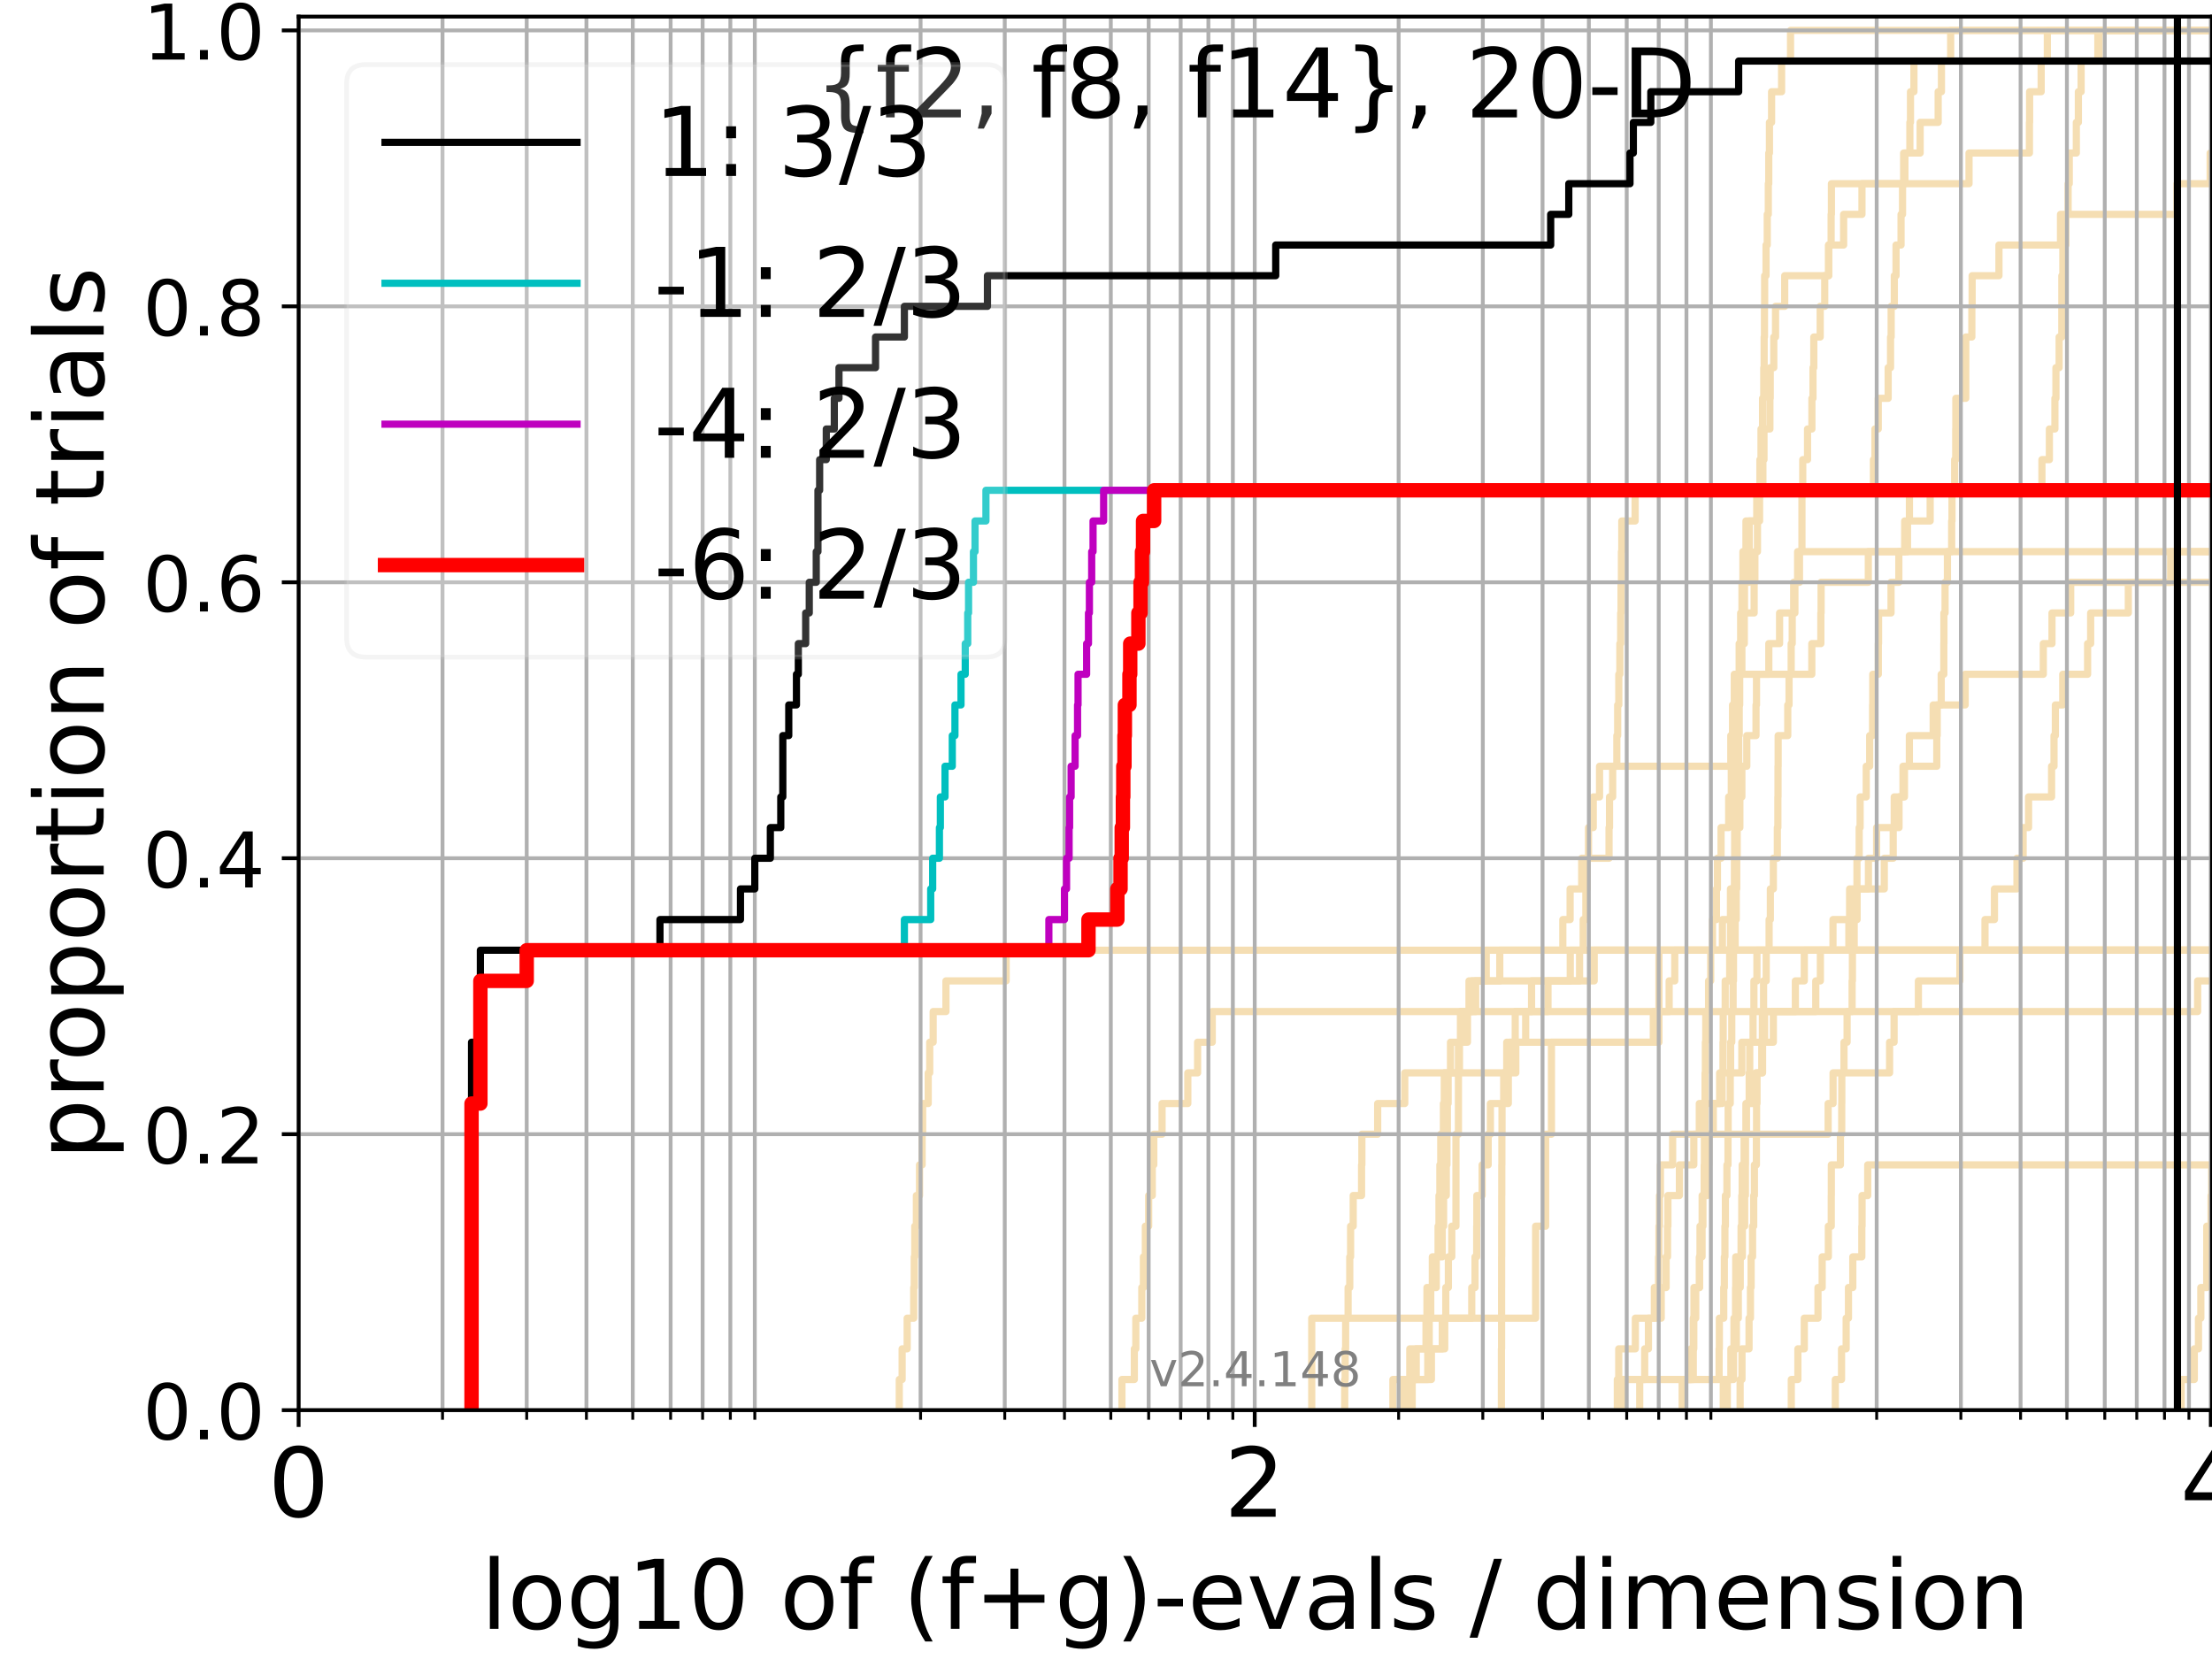 <?xml version="1.0" encoding="utf-8" standalone="no"?>
<!DOCTYPE svg PUBLIC "-//W3C//DTD SVG 1.1//EN"
  "http://www.w3.org/Graphics/SVG/1.1/DTD/svg11.dtd">
<!-- Created with matplotlib (https://matplotlib.org/) -->
<svg height="345.6pt" version="1.1" viewBox="0 0 460.8 345.6" width="460.8pt" xmlns="http://www.w3.org/2000/svg" xmlns:xlink="http://www.w3.org/1999/xlink">
 <defs>
  <style type="text/css">*{stroke-linecap:butt;stroke-linejoin:round;}</style>
 </defs>
 <g id="figure_1">
  <g id="patch_1">
   <path d="M 0 345.6 
L 460.8 345.6 
L 460.8 0 
L 0 0 
z
" style="fill:#ffffff;"/>
  </g>
  <g id="axes_1">
   <g id="patch_2">
    <path d="M 62.208 293.76 
L 460.8 293.76 
L 460.8 3.456 
L 62.208 3.456 
z
" style="fill:#ffffff;"/>
   </g>
   <g id="line2d_1">
    <path clip-path="url(#p0ea3098cc7)" d="M 294.185 293.76 
L 294.185 287.373 
L 295.028 287.373 
L 295.028 280.985 
L 297.065 280.985 
L 297.065 274.598 
L 297.263 274.598 
L 297.263 268.211 
L 299.2 268.211 
L 299.2 261.823 
L 299.578 261.823 
L 299.578 255.436 
L 299.765 255.436 
L 299.765 249.049 
L 299.951 249.049 
L 299.951 242.661 
L 300.137 242.661 
L 300.137 236.274 
L 300.69 236.274 
L 300.69 229.887 
L 300.872 229.887 
L 300.872 223.499 
L 304.034 223.499 
L 304.034 217.112 
L 305.696 217.112 
L 305.696 210.725 
L 306.02 210.725 
L 306.02 204.337 
L 329.052 204.337 
L 329.052 197.95 
L 329.806 197.95 
L 329.806 191.563 
L 330.362 191.563 
L 330.362 185.175 
L 330.638 185.175 
L 330.638 178.788 
L 330.912 178.788 
L 330.912 172.401 
L 331.901 172.401 
L 331.901 166.013 
L 333.215 166.013 
L 333.215 159.626 
L 360.555 159.626 
L 360.555 153.239 
L 360.921 153.239 
L 360.921 146.851 
L 361.283 146.851 
L 361.283 140.464 
L 377.433 140.464 
L 377.433 134.077 
L 379.316 134.077 
L 379.316 127.69 
L 379.368 127.69 
L 379.368 121.302 
L 389.206 121.302 
L 389.206 114.915 
L 389.206 114.915 
L 389.206 114.915 
L 460.8 114.915 
" style="fill:none;stroke:#f5deb3;stroke-linecap:square;stroke-width:1.5;"/>
   </g>
   <g id="line2d_2"/>
   <g id="line2d_3">
    <path clip-path="url(#p0ea3098cc7)" d="M 290.165 293.76 
L 290.165 287.373 
L 297.433 287.373 
L 297.433 280.985 
L 300.959 280.985 
L 300.959 274.598 
L 306.594 274.598 
L 306.594 268.211 
L 307.273 268.211 
L 307.273 261.823 
L 307.624 261.823 
L 307.624 255.436 
L 307.653 255.436 
L 307.653 249.049 
L 308.752 249.049 
L 308.752 242.661 
L 310.013 242.661 
L 310.013 236.274 
L 310.475 236.274 
L 310.475 229.887 
L 314.208 229.887 
L 314.208 223.499 
L 315.773 223.499 
L 315.773 217.112 
L 344.415 217.112 
L 344.415 210.725 
L 347.714 210.725 
L 347.714 204.337 
L 348.882 204.337 
L 348.882 197.95 
L 348.882 197.95 
L 348.882 197.95 
L 460.8 197.95 
" style="fill:none;stroke:#f5deb3;stroke-linecap:square;stroke-width:1.5;"/>
   </g>
   <g id="line2d_4">
    <path clip-path="url(#p0ea3098cc7)" d="M 350.43 293.76 
L 350.43 287.373 
L 352.74 287.373 
L 352.74 280.985 
L 352.742 280.985 
L 352.742 274.598 
L 353.257 274.598 
L 353.257 268.211 
L 354.036 268.211 
L 354.036 261.823 
L 354.14 261.823 
L 354.14 255.436 
L 354.586 255.436 
L 354.586 249.049 
L 355.017 249.049 
L 355.017 242.661 
L 355.057 242.661 
L 355.057 236.274 
L 355.168 236.274 
L 355.168 229.887 
L 355.198 229.887 
L 355.198 223.499 
L 355.262 223.499 
L 355.262 217.112 
L 355.341 217.112 
L 355.341 210.725 
L 355.928 210.725 
L 355.928 204.337 
L 356.368 204.337 
L 356.368 197.95 
L 356.746 197.95 
L 356.746 191.563 
L 357.571 191.563 
L 357.571 185.175 
L 357.774 185.175 
L 357.774 178.788 
L 358.526 178.788 
L 358.526 172.401 
L 360.116 172.401 
L 360.116 166.013 
L 360.662 166.013 
L 360.662 159.626 
L 361.039 159.626 
L 361.039 153.239 
L 361.272 153.239 
L 361.272 146.851 
L 361.803 146.851 
L 361.803 140.464 
L 362.301 140.464 
L 362.301 134.077 
L 362.961 134.077 
L 362.961 127.69 
L 363.409 127.69 
L 363.409 121.302 
L 364.357 121.302 
L 364.357 114.915 
L 364.397 114.915 
L 364.397 108.528 
L 365.964 108.528 
L 365.964 102.14 
L 367.243 102.14 
L 367.243 95.753 
L 367.473 95.753 
L 367.473 89.366 
L 368.702 89.366 
L 368.702 82.978 
L 368.772 82.978 
L 368.772 76.591 
L 369.513 76.591 
L 369.513 70.204 
L 369.876 70.204 
L 369.876 63.816 
L 371.786 63.816 
L 371.786 57.429 
L 380.928 57.429 
L 380.928 51.042 
L 384.064 51.042 
L 384.064 44.654 
L 387.882 44.654 
L 387.882 38.267 
L 396.829 38.267 
L 396.829 31.88 
L 400.002 31.88 
L 400.002 25.492 
L 403.756 25.492 
L 403.756 19.105 
L 404.439 19.105 
L 404.439 12.718 
L 406.359 12.718 
L 406.359 6.33 
L 406.359 6.33 
L 406.359 6.33 
L 460.8 6.33 
" style="fill:none;stroke:#f5deb3;stroke-linecap:square;stroke-width:1.5;"/>
   </g>
   <g id="line2d_5"/>
   <g id="line2d_6"/>
   <g id="line2d_7">
    <path clip-path="url(#p0ea3098cc7)" d="M 362.498 293.76 
L 362.498 287.373 
L 362.886 287.373 
L 362.886 280.985 
L 364.359 280.985 
L 364.359 274.598 
L 364.652 274.598 
L 364.652 268.211 
L 364.79 268.211 
L 364.79 261.823 
L 365.09 261.823 
L 365.09 255.436 
L 365.329 255.436 
L 365.329 249.049 
L 365.476 249.049 
L 365.476 242.661 
L 365.891 242.661 
L 365.891 236.274 
L 365.927 236.274 
L 365.927 229.887 
L 366.02 229.887 
L 366.02 223.499 
L 367.009 223.499 
L 367.009 217.112 
L 367.135 217.112 
L 367.135 210.725 
L 367.384 210.725 
L 367.384 204.337 
L 367.936 204.337 
L 367.936 197.95 
L 368.537 197.95 
L 368.537 191.563 
L 368.799 191.563 
L 368.799 185.175 
L 369.421 185.175 
L 369.421 178.788 
L 370.254 178.788 
L 370.254 172.401 
L 370.362 172.401 
L 370.362 166.013 
L 370.392 166.013 
L 370.392 159.626 
L 370.423 159.626 
L 370.423 153.239 
L 372.423 153.239 
L 372.423 146.851 
L 372.691 146.851 
L 372.691 140.464 
L 373.136 140.464 
L 373.136 134.077 
L 373.352 134.077 
L 373.352 127.69 
L 373.912 127.69 
L 373.912 121.302 
L 374.478 121.302 
L 374.478 114.915 
L 375.38 114.915 
L 375.38 108.528 
L 375.381 108.528 
L 375.381 102.14 
L 375.545 102.14 
L 375.545 95.753 
L 376.543 95.753 
L 376.543 89.366 
L 377.454 89.366 
L 377.454 82.978 
L 377.679 82.978 
L 377.679 76.591 
L 377.849 76.591 
L 377.849 70.204 
L 379.181 70.204 
L 379.181 63.816 
L 380.123 63.816 
L 380.123 57.429 
L 380.95 57.429 
L 380.95 51.042 
L 381.458 51.042 
L 381.458 44.654 
L 381.52 44.654 
L 381.52 38.267 
L 410.183 38.267 
L 410.183 31.88 
L 422.766 31.88 
L 422.766 25.492 
L 422.804 25.492 
L 422.804 19.105 
L 425.213 19.105 
L 425.213 12.718 
L 426.499 12.718 
L 426.499 6.33 
L 426.499 6.33 
L 426.499 6.33 
L 460.8 6.33 
" style="fill:none;stroke:#f5deb3;stroke-linecap:square;stroke-width:1.5;"/>
   </g>
   <g id="line2d_8">
    <path clip-path="url(#p0ea3098cc7)" style="fill:none;stroke:#f5deb3;stroke-linecap:square;stroke-width:1.5;"/>
   </g>
   <g id="line2d_9">
    <path clip-path="url(#p0ea3098cc7)" d="M 341.582 293.76 
L 341.582 287.373 
L 358.121 287.373 
L 358.121 280.985 
L 358.175 280.985 
L 358.175 274.598 
L 359.085 274.598 
L 359.085 268.211 
L 359.212 268.211 
L 359.212 261.823 
L 359.331 261.823 
L 359.331 255.436 
L 359.432 255.436 
L 359.432 249.049 
L 359.751 249.049 
L 359.751 242.661 
L 359.973 242.661 
L 359.973 236.274 
L 360.006 236.274 
L 360.006 229.887 
L 360.439 229.887 
L 360.439 223.499 
L 360.518 223.499 
L 360.518 217.112 
L 360.758 217.112 
L 360.758 210.725 
L 361.035 210.725 
L 361.035 204.337 
L 361.117 204.337 
L 361.117 197.95 
L 361.467 197.95 
L 361.467 191.563 
L 361.689 191.563 
L 361.689 185.175 
L 361.791 185.175 
L 361.791 178.788 
L 361.829 178.788 
L 361.829 172.401 
L 361.85 172.401 
L 361.85 166.013 
L 361.975 166.013 
L 361.975 159.626 
L 362.125 159.626 
L 362.125 153.239 
L 362.244 153.239 
L 362.244 146.851 
L 362.41 146.851 
L 362.41 140.464 
L 362.868 140.464 
L 362.868 134.077 
L 363.368 134.077 
L 363.368 127.69 
L 365.421 127.69 
L 365.421 121.302 
L 365.575 121.302 
L 365.575 114.915 
L 366.112 114.915 
L 366.112 108.528 
L 366.287 108.528 
L 366.287 102.14 
L 366.622 102.14 
L 366.622 95.753 
L 366.851 95.753 
L 366.851 89.366 
L 367.174 89.366 
L 367.174 82.978 
L 367.425 82.978 
L 367.425 76.591 
L 367.505 76.591 
L 367.505 70.204 
L 367.573 70.204 
L 367.573 63.816 
L 367.609 63.816 
L 367.609 57.429 
L 367.899 57.429 
L 367.899 51.042 
L 368.15 51.042 
L 368.15 44.654 
L 368.371 44.654 
L 368.371 38.267 
L 368.464 38.267 
L 368.464 31.88 
L 368.61 31.88 
L 368.61 25.492 
L 369.057 25.492 
L 369.057 19.105 
L 371.137 19.105 
L 371.137 12.718 
L 373 12.718 
L 373 6.33 
L 373 6.33 
L 373 6.33 
L 460.8 6.33 
" style="fill:none;stroke:#f5deb3;stroke-linecap:square;stroke-width:1.5;"/>
   </g>
   <g id="line2d_10">
    <path clip-path="url(#p0ea3098cc7)" style="fill:none;stroke:#f5deb3;stroke-linecap:square;stroke-width:1.5;"/>
   </g>
   <g id="line2d_11">
    <path clip-path="url(#p0ea3098cc7)" style="fill:none;stroke:#f5deb3;stroke-linecap:square;stroke-width:1.5;"/>
   </g>
   <g id="line2d_12">
    <path clip-path="url(#p0ea3098cc7)" d="M 292.827 293.76 
L 292.827 287.373 
L 298.187 287.373 
L 298.187 280.985 
L 300.454 280.985 
L 300.454 274.598 
L 301.184 274.598 
L 301.184 268.211 
L 301.723 268.211 
L 301.723 261.823 
L 302.432 261.823 
L 302.432 255.436 
L 303.302 255.436 
L 303.302 249.049 
L 303.302 249.049 
L 303.302 242.661 
L 303.302 242.661 
L 303.302 236.274 
L 303.816 236.274 
L 303.816 229.887 
L 303.816 229.887 
L 303.816 223.499 
L 303.816 223.499 
L 303.816 217.112 
L 304.491 217.112 
L 304.491 210.725 
L 307.408 210.725 
L 307.408 204.337 
L 312.431 204.337 
L 312.431 197.95 
L 325.564 197.95 
L 325.564 191.563 
L 327.081 191.563 
L 327.081 185.175 
L 329.498 185.175 
L 329.498 178.788 
L 335.19 178.788 
L 335.19 172.401 
L 335.292 172.401 
L 335.292 166.013 
L 335.949 166.013 
L 335.949 159.626 
L 336.816 159.626 
L 336.816 153.239 
L 336.989 153.239 
L 336.989 146.851 
L 337.226 146.851 
L 337.226 140.464 
L 337.446 140.464 
L 337.446 134.077 
L 337.617 134.077 
L 337.617 127.69 
L 337.695 127.69 
L 337.695 121.302 
L 337.773 121.302 
L 337.773 114.915 
L 337.85 114.915 
L 337.85 108.528 
L 340.627 108.528 
L 340.627 102.14 
L 340.627 102.14 
L 340.627 102.14 
L 460.8 102.14 
" style="fill:none;stroke:#f5deb3;stroke-linecap:square;stroke-width:1.5;"/>
   </g>
   <g id="line2d_13"/>
   <g id="line2d_14">
    <path clip-path="url(#p0ea3098cc7)" d="M 233.718 293.76 
L 233.718 287.373 
L 236.304 287.373 
L 236.304 280.985 
L 236.612 280.985 
L 236.612 274.598 
L 237.859 274.598 
L 237.859 268.211 
L 238.193 268.211 
L 238.193 261.823 
L 238.598 261.823 
L 238.598 255.436 
L 239.288 255.436 
L 239.288 249.049 
L 240.039 249.049 
L 240.039 242.661 
L 240.356 242.661 
L 240.356 236.274 
L 242.08 236.274 
L 242.08 229.887 
L 247.443 229.887 
L 247.443 223.499 
L 249.484 223.499 
L 249.484 217.112 
L 252.534 217.112 
L 252.534 210.725 
L 457.809 210.725 
L 457.809 204.337 
L 457.809 204.337 
L 457.809 204.337 
L 460.8 204.337 
" style="fill:none;stroke:#f5deb3;stroke-linecap:square;stroke-width:1.5;"/>
   </g>
   <g id="line2d_15"/>
   <g id="line2d_16">
    <path clip-path="url(#p0ea3098cc7)" d="M 359.829 293.76 
L 359.829 287.373 
L 360.573 287.373 
L 360.573 280.985 
L 361.718 280.985 
L 361.718 274.598 
L 362.125 274.598 
L 362.125 268.211 
L 362.521 268.211 
L 362.521 261.823 
L 362.7 261.823 
L 362.7 255.436 
L 362.843 255.436 
L 362.843 249.049 
L 362.926 249.049 
L 362.926 242.661 
L 363.333 242.661 
L 363.333 236.274 
L 363.815 236.274 
L 363.815 229.887 
L 364.389 229.887 
L 364.389 223.499 
L 364.502 223.499 
L 364.502 217.112 
L 365.192 217.112 
L 365.192 210.725 
L 365.372 210.725 
L 365.372 204.337 
L 366.001 204.337 
L 366.001 197.95 
L 461.8 197.95 
" style="fill:none;stroke:#f5deb3;stroke-linecap:square;stroke-width:1.5;"/>
   </g>
   <g id="line2d_17">
    <path clip-path="url(#p0ea3098cc7)" style="fill:none;stroke:#f5deb3;stroke-linecap:square;stroke-width:1.5;"/>
   </g>
   <g id="line2d_18">
    <path clip-path="url(#p0ea3098cc7)" d="M 280.126 293.76 
L 280.126 287.373 
L 280.224 287.373 
L 280.224 280.985 
L 280.322 280.985 
L 280.322 274.598 
L 280.835 274.598 
L 280.835 268.211 
L 281.179 268.211 
L 281.179 261.823 
L 281.356 261.823 
L 281.356 255.436 
L 281.898 255.436 
L 281.898 249.049 
L 283.639 249.049 
L 283.639 242.661 
L 283.703 242.661 
L 283.703 236.274 
L 286.995 236.274 
L 286.995 229.887 
L 292.638 229.887 
L 292.638 223.499 
L 314.576 223.499 
L 314.576 217.112 
L 315.65 217.112 
L 315.65 210.725 
L 319.052 210.725 
L 319.052 204.337 
L 332.1 204.337 
L 332.1 197.95 
L 413.509 197.95 
L 413.509 191.563 
L 415.48 191.563 
L 415.48 185.175 
L 420.168 185.175 
L 420.168 178.788 
L 421.452 178.788 
L 421.452 172.401 
L 422.583 172.401 
L 422.583 166.013 
L 427.382 166.013 
L 427.382 159.626 
L 427.889 159.626 
L 427.889 153.239 
L 428.17 153.239 
L 428.17 146.851 
L 429.709 146.851 
L 429.709 140.464 
L 434.886 140.464 
L 434.886 134.077 
L 435.524 134.077 
L 435.524 127.69 
L 443.37 127.69 
L 443.37 121.302 
L 461.8 121.302 
" style="fill:none;stroke:#f5deb3;stroke-linecap:square;stroke-width:1.5;"/>
   </g>
   <g id="line2d_19">
    <path clip-path="url(#p0ea3098cc7)" d="M 454.389 293.76 
L 454.389 287.373 
L 457.113 287.373 
L 457.113 280.985 
L 457.981 280.985 
L 457.981 274.598 
L 458.475 274.598 
L 458.475 268.211 
L 459.7 268.211 
L 459.7 261.823 
L 459.708 261.823 
L 459.708 255.436 
L 460.606 255.436 
L 460.606 249.049 
L 460.739 249.049 
L 460.739 242.661 
L 461.348 242.661 
L 461.348 236.274 
L 461.703 236.274 
L 461.703 229.887 
L 461.8 229.887 
" style="fill:none;stroke:#f5deb3;stroke-linecap:square;stroke-width:1.5;"/>
   </g>
   <g id="line2d_20">
    <path clip-path="url(#p0ea3098cc7)" d="M 336.921 293.76 
L 336.921 287.373 
L 337.214 287.373 
L 337.214 280.985 
L 340.672 280.985 
L 340.672 274.598 
L 344.63 274.598 
L 344.63 268.211 
L 345.508 268.211 
L 345.508 261.823 
L 345.588 261.823 
L 345.588 255.436 
L 345.699 255.436 
L 345.699 249.049 
L 345.893 249.049 
L 345.893 242.661 
L 348.439 242.661 
L 348.439 236.274 
L 353.995 236.274 
L 353.995 229.887 
L 358.234 229.887 
L 358.234 223.499 
L 362.855 223.499 
L 362.855 217.112 
L 369.421 217.112 
L 369.421 210.725 
L 374.008 210.725 
L 374.008 204.337 
L 375.868 204.337 
L 375.868 197.95 
L 385.153 197.95 
L 385.153 191.563 
L 385.31 191.563 
L 385.31 185.175 
L 389.231 185.175 
L 389.231 178.788 
L 390.932 178.788 
L 390.932 172.401 
L 394.603 172.401 
L 394.603 166.013 
L 396.731 166.013 
L 396.731 159.626 
L 397.756 159.626 
L 397.756 153.239 
L 402.717 153.239 
L 402.717 146.851 
L 409.383 146.851 
L 409.383 140.464 
L 425.659 140.464 
L 425.659 134.077 
L 427.467 134.077 
L 427.467 127.69 
L 431.364 127.69 
L 431.364 121.302 
L 452.183 121.302 
L 452.183 114.915 
L 461.8 114.915 
" style="fill:none;stroke:#f5deb3;stroke-linecap:square;stroke-width:1.5;"/>
   </g>
   <g id="line2d_21">
    <path clip-path="url(#p0ea3098cc7)" d="M 312.769 293.76 
L 312.769 287.373 
L 312.775 287.373 
L 312.775 280.985 
L 312.808 280.985 
L 312.808 274.598 
L 312.808 274.598 
L 312.808 268.211 
L 312.815 268.211 
L 312.815 261.823 
L 312.828 261.823 
L 312.828 255.436 
L 312.835 255.436 
L 312.835 249.049 
L 312.848 249.049 
L 312.848 242.661 
L 312.868 242.661 
L 312.868 236.274 
L 312.9 236.274 
L 312.9 229.887 
L 313.247 229.887 
L 313.247 223.499 
L 313.881 223.499 
L 313.881 217.112 
L 317.826 217.112 
L 317.826 210.725 
L 322.475 210.725 
L 322.475 204.337 
L 327.114 204.337 
L 327.114 197.95 
L 327.114 197.95 
L 327.114 197.95 
L 460.8 197.95 
" style="fill:none;stroke:#f5deb3;stroke-linecap:square;stroke-width:1.5;"/>
   </g>
   <g id="line2d_22">
    <path clip-path="url(#p0ea3098cc7)" d="M 291.769 293.76 
L 291.769 287.373 
L 293.686 287.373 
L 293.686 280.985 
L 297.733 280.985 
L 297.733 274.598 
L 298.049 274.598 
L 298.049 268.211 
L 298.381 268.211 
L 298.381 261.823 
L 300.445 261.823 
L 300.445 255.436 
L 300.725 255.436 
L 300.725 249.049 
L 301.287 249.049 
L 301.287 242.661 
L 301.424 242.661 
L 301.424 236.274 
L 301.51 236.274 
L 301.51 229.887 
L 301.672 229.887 
L 301.672 223.499 
L 302.163 223.499 
L 302.163 217.112 
L 304.243 217.112 
L 304.243 210.725 
L 306.602 210.725 
L 306.602 204.337 
L 309.611 204.337 
L 309.611 197.95 
L 358.809 197.95 
L 358.809 191.563 
L 360.488 191.563 
L 360.488 185.175 
L 361.448 185.175 
L 361.448 178.788 
L 361.871 178.788 
L 361.871 172.401 
L 362.446 172.401 
L 362.446 166.013 
L 362.864 166.013 
L 362.864 159.626 
L 363.888 159.626 
L 363.888 153.239 
L 365.81 153.239 
L 365.81 146.851 
L 365.912 146.851 
L 365.912 140.464 
L 368.475 140.464 
L 368.475 134.077 
L 370.719 134.077 
L 370.719 127.69 
L 373.657 127.69 
L 373.657 121.302 
L 374.864 121.302 
L 374.864 114.915 
L 397.366 114.915 
L 397.366 108.528 
L 402.089 108.528 
L 402.089 102.14 
L 402.089 102.14 
L 402.089 102.14 
L 460.8 102.14 
" style="fill:none;stroke:#f5deb3;stroke-linecap:square;stroke-width:1.5;"/>
   </g>
   <g id="line2d_23">
    <path clip-path="url(#p0ea3098cc7)" d="M 382.333 293.76 
L 382.333 287.373 
L 383.627 287.373 
L 383.627 280.985 
L 384.587 280.985 
L 384.587 274.598 
L 385.07 274.598 
L 385.07 268.211 
L 385.971 268.211 
L 385.971 261.823 
L 387.851 261.823 
L 387.851 255.436 
L 387.903 255.436 
L 387.903 249.049 
L 389.082 249.049 
L 389.082 242.661 
L 461.8 242.661 
" style="fill:none;stroke:#f5deb3;stroke-linecap:square;stroke-width:1.5;"/>
   </g>
   <g id="line2d_24">
    <path clip-path="url(#p0ea3098cc7)" d="M 373.159 293.76 
L 373.159 287.373 
L 374.533 287.373 
L 374.533 280.985 
L 375.868 280.985 
L 375.868 274.598 
L 378.719 274.598 
L 378.719 268.211 
L 379.592 268.211 
L 379.592 261.823 
L 380.879 261.823 
L 380.879 255.436 
L 381.485 255.436 
L 381.485 249.049 
L 381.501 249.049 
L 381.501 242.661 
L 383.394 242.661 
L 383.394 236.274 
L 383.664 236.274 
L 383.664 229.887 
L 383.682 229.887 
L 383.682 223.499 
L 384.136 223.499 
L 384.136 217.112 
L 384.784 217.112 
L 384.784 210.725 
L 385.826 210.725 
L 385.826 204.337 
L 385.892 204.337 
L 385.892 197.95 
L 386.26 197.95 
L 386.26 191.563 
L 386.422 191.563 
L 386.422 185.175 
L 386.839 185.175 
L 386.839 178.788 
L 387.3 178.788 
L 387.3 172.401 
L 387.496 172.401 
L 387.496 166.013 
L 388.773 166.013 
L 388.773 159.626 
L 389.49 159.626 
L 389.49 153.239 
L 390.093 153.239 
L 390.093 146.851 
L 390.132 146.851 
L 390.132 140.464 
L 391.289 140.464 
L 391.289 134.077 
L 391.336 134.077 
L 391.336 127.69 
L 393.937 127.69 
L 393.937 121.302 
L 395.56 121.302 
L 395.56 114.915 
L 396.78 114.915 
L 396.78 108.528 
L 397.769 108.528 
L 397.769 102.14 
L 425.37 102.14 
L 425.37 95.753 
L 426.924 95.753 
L 426.924 89.366 
L 428.074 89.366 
L 428.074 82.978 
L 428.289 82.978 
L 428.289 76.591 
L 428.956 76.591 
L 428.956 70.204 
L 429.512 70.204 
L 429.512 63.816 
L 429.519 63.816 
L 429.519 57.429 
L 429.728 57.429 
L 429.728 51.042 
L 430.353 51.042 
L 430.353 44.654 
L 430.828 44.654 
L 430.828 38.267 
L 431.065 38.267 
L 431.065 31.88 
L 432.538 31.88 
L 432.538 25.492 
L 432.964 25.492 
L 432.964 19.105 
L 433.535 19.105 
L 433.535 12.718 
L 437.022 12.718 
L 437.022 6.33 
L 437.022 6.33 
L 437.022 6.33 
L 460.8 6.33 
" style="fill:none;stroke:#f5deb3;stroke-linecap:square;stroke-width:1.5;"/>
   </g>
   <g id="line2d_25">
    <path clip-path="url(#p0ea3098cc7)" style="fill:none;stroke:#f5deb3;stroke-linecap:square;stroke-width:1.5;"/>
   </g>
   <g id="line2d_26">
    <path clip-path="url(#p0ea3098cc7)" d="M 358.988 293.76 
L 358.988 287.373 
L 361.121 287.373 
L 361.121 280.985 
L 361.218 280.985 
L 361.218 274.598 
L 361.55 274.598 
L 361.55 268.211 
L 361.589 268.211 
L 361.589 261.823 
L 362.963 261.823 
L 362.963 255.436 
L 363.443 255.436 
L 363.443 249.049 
L 363.6 249.049 
L 363.6 242.661 
L 363.615 242.661 
L 363.615 236.274 
L 363.712 236.274 
L 363.712 229.887 
L 365.726 229.887 
L 365.726 223.499 
L 367.178 223.499 
L 367.178 217.112 
L 367.603 217.112 
L 367.603 210.725 
L 378.257 210.725 
L 378.257 204.337 
L 379.218 204.337 
L 379.218 197.95 
L 381.845 197.95 
L 381.845 191.563 
L 386.867 191.563 
L 386.867 185.175 
L 392.531 185.175 
L 392.531 178.788 
L 394.389 178.788 
L 394.389 172.401 
L 395.6 172.401 
L 395.6 166.013 
L 396.43 166.013 
L 396.43 159.626 
L 403.469 159.626 
L 403.469 153.239 
L 403.554 153.239 
L 403.554 146.851 
L 404.39 146.851 
L 404.39 140.464 
L 404.934 140.464 
L 404.934 134.077 
L 404.952 134.077 
L 404.952 127.69 
L 405.195 127.69 
L 405.195 121.302 
L 405.685 121.302 
L 405.685 114.915 
L 406.568 114.915 
L 406.568 108.528 
L 406.637 108.528 
L 406.637 102.14 
L 407.187 102.14 
L 407.187 95.753 
L 407.415 95.753 
L 407.415 89.366 
L 407.441 89.366 
L 407.441 82.978 
L 409.505 82.978 
L 409.505 76.591 
L 409.512 76.591 
L 409.512 70.204 
L 410.771 70.204 
L 410.771 63.816 
L 410.831 63.816 
L 410.831 57.429 
L 416.419 57.429 
L 416.419 51.042 
L 429.241 51.042 
L 429.241 44.654 
L 453.51 44.654 
L 453.51 38.267 
L 460.416 38.267 
L 460.416 31.88 
L 461.491 31.88 
L 461.491 25.492 
L 461.8 25.492 
" style="fill:none;stroke:#f5deb3;stroke-linecap:square;stroke-width:1.5;"/>
   </g>
   <g id="line2d_27">
    <path clip-path="url(#p0ea3098cc7)" d="M 337.983 293.76 
L 337.983 287.373 
L 342.619 287.373 
L 342.619 280.985 
L 343.401 280.985 
L 343.401 274.598 
L 346.061 274.598 
L 346.061 268.211 
L 347.083 268.211 
L 347.083 261.823 
L 347.375 261.823 
L 347.375 255.436 
L 347.46 255.436 
L 347.46 249.049 
L 349.852 249.049 
L 349.852 242.661 
L 352.852 242.661 
L 352.852 236.274 
L 380.836 236.274 
L 380.836 229.887 
L 381.861 229.887 
L 381.861 223.499 
L 393.637 223.499 
L 393.637 217.112 
L 394.572 217.112 
L 394.572 210.725 
L 399.636 210.725 
L 399.636 204.337 
L 408.274 204.337 
L 408.274 197.95 
L 461.8 197.95 
" style="fill:none;stroke:#f5deb3;stroke-linecap:square;stroke-width:1.5;"/>
   </g>
   <g id="line2d_28">
    <path clip-path="url(#p0ea3098cc7)" d="M 350.872 293.76 
L 350.872 287.373 
L 352.253 287.373 
L 352.253 280.985 
L 352.847 280.985 
L 352.847 274.598 
L 352.886 274.598 
L 352.886 268.211 
L 354.038 268.211 
L 354.038 261.823 
L 354.571 261.823 
L 354.571 255.436 
L 354.748 255.436 
L 354.748 249.049 
L 355.628 249.049 
L 355.628 242.661 
L 355.969 242.661 
L 355.969 236.274 
L 356.911 236.274 
L 356.911 229.887 
L 358.745 229.887 
L 358.745 223.499 
L 358.927 223.499 
L 358.927 217.112 
L 358.972 217.112 
L 358.972 210.725 
L 359.391 210.725 
L 359.391 204.337 
L 360.325 204.337 
L 360.325 197.95 
L 360.514 197.95 
L 360.514 191.563 
L 360.64 191.563 
L 360.64 185.175 
L 361.321 185.175 
L 361.321 178.788 
L 361.36 178.788 
L 361.36 172.401 
L 361.437 172.401 
L 361.437 166.013 
L 361.886 166.013 
L 361.886 159.626 
L 362.205 159.626 
L 362.205 153.239 
L 362.282 153.239 
L 362.282 146.851 
L 362.322 146.851 
L 362.322 140.464 
L 362.602 140.464 
L 362.602 134.077 
L 362.612 134.077 
L 362.612 127.69 
L 362.886 127.69 
L 362.886 121.302 
L 363.08 121.302 
L 363.08 114.915 
L 363.716 114.915 
L 363.716 108.528 
L 366.552 108.528 
L 366.552 102.14 
L 390.274 102.14 
L 390.274 95.753 
L 390.579 95.753 
L 390.579 89.366 
L 391.274 89.366 
L 391.274 82.978 
L 393.339 82.978 
L 393.339 76.591 
L 393.835 76.591 
L 393.835 70.204 
L 393.963 70.204 
L 393.963 63.816 
L 394.619 63.816 
L 394.619 57.429 
L 394.98 57.429 
L 394.98 51.042 
L 396.023 51.042 
L 396.023 44.654 
L 396.333 44.654 
L 396.333 38.267 
L 396.565 38.267 
L 396.565 31.88 
L 397.86 31.88 
L 397.86 25.492 
L 397.99 25.492 
L 397.99 19.105 
L 398.708 19.105 
L 398.708 12.718 
L 437.285 12.718 
L 437.285 6.33 
L 437.285 6.33 
L 437.285 6.33 
L 460.8 6.33 
" style="fill:none;stroke:#f5deb3;stroke-linecap:square;stroke-width:1.5;"/>
   </g>
   <g id="line2d_29">
    <path clip-path="url(#p0ea3098cc7)" d="M 273.258 293.76 
L 273.258 287.373 
L 273.258 287.373 
L 273.258 280.985 
L 273.258 280.985 
L 273.258 274.598 
L 319.904 274.598 
L 319.904 268.211 
L 319.904 268.211 
L 319.904 261.823 
L 319.904 261.823 
L 319.904 255.436 
L 321.983 255.436 
L 321.983 249.049 
L 321.983 249.049 
L 321.983 242.661 
L 321.983 242.661 
L 321.983 236.274 
L 323.196 236.274 
L 323.196 229.887 
L 323.196 229.887 
L 323.196 223.499 
L 323.196 223.499 
L 323.196 217.112 
L 345.588 217.112 
L 345.588 210.725 
L 345.588 210.725 
L 345.588 204.337 
L 345.588 204.337 
L 345.588 197.95 
L 345.588 197.95 
L 345.588 197.95 
L 460.8 197.95 
" style="fill:none;stroke:#f5deb3;stroke-linecap:square;stroke-width:1.5;"/>
   </g>
   <g id="line2d_30">
    <path clip-path="url(#p0ea3098cc7)" d="M 187.336 293.76 
L 187.336 287.373 
L 187.931 287.373 
L 187.931 280.985 
L 188.982 280.985 
L 188.982 274.598 
L 190.344 274.598 
L 190.344 268.211 
L 190.456 268.211 
L 190.456 261.823 
L 190.567 261.823 
L 190.567 255.436 
L 190.9 255.436 
L 190.9 249.049 
L 191.556 249.049 
L 191.556 242.661 
L 192.096 242.661 
L 192.096 236.274 
L 192.204 236.274 
L 192.204 229.887 
L 193.365 229.887 
L 193.365 223.499 
L 193.677 223.499 
L 193.677 217.112 
L 194.395 217.112 
L 194.395 210.725 
L 197.059 210.725 
L 197.059 204.337 
L 209.597 204.337 
L 209.597 197.95 
L 209.597 197.95 
L 209.597 197.95 
L 460.8 197.95 
" style="fill:none;stroke:#f5deb3;stroke-linecap:square;stroke-width:1.5;"/>
   </g>
   <g id="matplotlib.axis_1">
    <g id="xtick_1">
     <g id="line2d_31">
      <path clip-path="url(#p0ea3098cc7)" d="M 62.208 293.76 
L 62.208 3.456 
" style="fill:none;stroke:#b0b0b0;stroke-linecap:square;stroke-width:0.8;"/>
     </g>
     <g id="line2d_32">
      <defs>
       <path d="M 0 0 
L 0 3.5 
" id="m4b025b8490" style="stroke:#000000;stroke-width:0.8;"/>
      </defs>
      <g>
       <use style="stroke:#000000;stroke-width:0.8;" x="62.208" xlink:href="#m4b025b8490" y="293.76"/>
      </g>
     </g>
     <g id="text_1">
      <!-- 0 -->
      <g transform="translate(55.846 315.957)scale(0.2 -0.2)">
       <defs>
        <path d="M 31.781 66.406 
Q 24.172 66.406 20.328 58.906 
Q 16.5 51.422 16.5 36.375 
Q 16.5 21.391 20.328 13.891 
Q 24.172 6.391 31.781 6.391 
Q 39.453 6.391 43.281 13.891 
Q 47.125 21.391 47.125 36.375 
Q 47.125 51.422 43.281 58.906 
Q 39.453 66.406 31.781 66.406 
z
M 31.781 74.219 
Q 44.047 74.219 50.516 64.516 
Q 56.984 54.828 56.984 36.375 
Q 56.984 17.969 50.516 8.266 
Q 44.047 -1.422 31.781 -1.422 
Q 19.531 -1.422 13.062 8.266 
Q 6.594 17.969 6.594 36.375 
Q 6.594 54.828 13.062 64.516 
Q 19.531 74.219 31.781 74.219 
z
" id="DejaVuSans-48"/>
       </defs>
       <use xlink:href="#DejaVuSans-48"/>
      </g>
     </g>
    </g>
    <g id="xtick_2">
     <g id="line2d_33">
      <path clip-path="url(#p0ea3098cc7)" d="M 261.381 293.76 
L 261.381 3.456 
" style="fill:none;stroke:#b0b0b0;stroke-linecap:square;stroke-width:0.8;"/>
     </g>
     <g id="line2d_34">
      <g>
       <use style="stroke:#000000;stroke-width:0.8;" x="261.381" xlink:href="#m4b025b8490" y="293.76"/>
      </g>
     </g>
     <g id="text_2">
      <!-- 2 -->
      <g transform="translate(255.019 315.957)scale(0.2 -0.2)">
       <defs>
        <path d="M 19.188 8.297 
L 53.609 8.297 
L 53.609 0 
L 7.328 0 
L 7.328 8.297 
Q 12.938 14.109 22.625 23.891 
Q 32.328 33.688 34.812 36.531 
Q 39.547 41.844 41.422 45.531 
Q 43.312 49.219 43.312 52.781 
Q 43.312 58.594 39.234 62.25 
Q 35.156 65.922 28.609 65.922 
Q 23.969 65.922 18.812 64.312 
Q 13.672 62.703 7.812 59.422 
L 7.812 69.391 
Q 13.766 71.781 18.938 73 
Q 24.125 74.219 28.422 74.219 
Q 39.75 74.219 46.484 68.547 
Q 53.219 62.891 53.219 53.422 
Q 53.219 48.922 51.531 44.891 
Q 49.859 40.875 45.406 35.406 
Q 44.188 33.984 37.641 27.219 
Q 31.109 20.453 19.188 8.297 
z
" id="DejaVuSans-50"/>
       </defs>
       <use xlink:href="#DejaVuSans-50"/>
      </g>
     </g>
    </g>
    <g id="xtick_3">
     <g id="line2d_35">
      <path clip-path="url(#p0ea3098cc7)" d="M 460.555 293.76 
L 460.555 3.456 
" style="fill:none;stroke:#b0b0b0;stroke-linecap:square;stroke-width:0.8;"/>
     </g>
     <g id="line2d_36">
      <g>
       <use style="stroke:#000000;stroke-width:0.8;" x="460.555" xlink:href="#m4b025b8490" y="293.76"/>
      </g>
     </g>
     <g id="text_3">
      <!-- 4 -->
      <g transform="translate(454.192 315.957)scale(0.2 -0.2)">
       <defs>
        <path d="M 37.797 64.312 
L 12.891 25.391 
L 37.797 25.391 
z
M 35.203 72.906 
L 47.609 72.906 
L 47.609 25.391 
L 58.016 25.391 
L 58.016 17.188 
L 47.609 17.188 
L 47.609 0 
L 37.797 0 
L 37.797 17.188 
L 4.891 17.188 
L 4.891 26.703 
z
" id="DejaVuSans-52"/>
       </defs>
       <use xlink:href="#DejaVuSans-52"/>
      </g>
     </g>
    </g>
    <g id="xtick_4">
     <g id="line2d_37">
      <path clip-path="url(#p0ea3098cc7)" d="M 92.187 293.76 
L 92.187 3.456 
" style="fill:none;stroke:#b0b0b0;stroke-linecap:square;stroke-width:0.8;"/>
     </g>
     <g id="line2d_38">
      <defs>
       <path d="M 0 0 
L 0 2 
" id="m01e2779051" style="stroke:#000000;stroke-width:0.6;"/>
      </defs>
      <g>
       <use style="stroke:#000000;stroke-width:0.6;" x="92.187" xlink:href="#m01e2779051" y="293.76"/>
      </g>
     </g>
    </g>
    <g id="xtick_5">
     <g id="line2d_39">
      <path clip-path="url(#p0ea3098cc7)" d="M 109.723 293.76 
L 109.723 3.456 
" style="fill:none;stroke:#b0b0b0;stroke-linecap:square;stroke-width:0.8;"/>
     </g>
     <g id="line2d_40">
      <g>
       <use style="stroke:#000000;stroke-width:0.6;" x="109.723" xlink:href="#m01e2779051" y="293.76"/>
      </g>
     </g>
    </g>
    <g id="xtick_6">
     <g id="line2d_41">
      <path clip-path="url(#p0ea3098cc7)" d="M 122.165 293.76 
L 122.165 3.456 
" style="fill:none;stroke:#b0b0b0;stroke-linecap:square;stroke-width:0.8;"/>
     </g>
     <g id="line2d_42">
      <g>
       <use style="stroke:#000000;stroke-width:0.6;" x="122.165" xlink:href="#m01e2779051" y="293.76"/>
      </g>
     </g>
    </g>
    <g id="xtick_7">
     <g id="line2d_43">
      <path clip-path="url(#p0ea3098cc7)" d="M 131.816 293.76 
L 131.816 3.456 
" style="fill:none;stroke:#b0b0b0;stroke-linecap:square;stroke-width:0.8;"/>
     </g>
     <g id="line2d_44">
      <g>
       <use style="stroke:#000000;stroke-width:0.6;" x="131.816" xlink:href="#m01e2779051" y="293.76"/>
      </g>
     </g>
    </g>
    <g id="xtick_8">
     <g id="line2d_45">
      <path clip-path="url(#p0ea3098cc7)" d="M 139.702 293.76 
L 139.702 3.456 
" style="fill:none;stroke:#b0b0b0;stroke-linecap:square;stroke-width:0.8;"/>
     </g>
     <g id="line2d_46">
      <g>
       <use style="stroke:#000000;stroke-width:0.6;" x="139.702" xlink:href="#m01e2779051" y="293.76"/>
      </g>
     </g>
    </g>
    <g id="xtick_9">
     <g id="line2d_47">
      <path clip-path="url(#p0ea3098cc7)" d="M 146.369 293.76 
L 146.369 3.456 
" style="fill:none;stroke:#b0b0b0;stroke-linecap:square;stroke-width:0.8;"/>
     </g>
     <g id="line2d_48">
      <g>
       <use style="stroke:#000000;stroke-width:0.6;" x="146.369" xlink:href="#m01e2779051" y="293.76"/>
      </g>
     </g>
    </g>
    <g id="xtick_10">
     <g id="line2d_49">
      <path clip-path="url(#p0ea3098cc7)" d="M 152.144 293.76 
L 152.144 3.456 
" style="fill:none;stroke:#b0b0b0;stroke-linecap:square;stroke-width:0.8;"/>
     </g>
     <g id="line2d_50">
      <g>
       <use style="stroke:#000000;stroke-width:0.6;" x="152.144" xlink:href="#m01e2779051" y="293.76"/>
      </g>
     </g>
    </g>
    <g id="xtick_11">
     <g id="line2d_51">
      <path clip-path="url(#p0ea3098cc7)" d="M 157.238 293.76 
L 157.238 3.456 
" style="fill:none;stroke:#b0b0b0;stroke-linecap:square;stroke-width:0.8;"/>
     </g>
     <g id="line2d_52">
      <g>
       <use style="stroke:#000000;stroke-width:0.6;" x="157.238" xlink:href="#m01e2779051" y="293.76"/>
      </g>
     </g>
    </g>
    <g id="xtick_12">
     <g id="line2d_53">
      <path clip-path="url(#p0ea3098cc7)" d="M 191.773 293.76 
L 191.773 3.456 
" style="fill:none;stroke:#b0b0b0;stroke-linecap:square;stroke-width:0.8;"/>
     </g>
     <g id="line2d_54">
      <g>
       <use style="stroke:#000000;stroke-width:0.6;" x="191.773" xlink:href="#m01e2779051" y="293.76"/>
      </g>
     </g>
    </g>
    <g id="xtick_13">
     <g id="line2d_55">
      <path clip-path="url(#p0ea3098cc7)" d="M 209.31 293.76 
L 209.31 3.456 
" style="fill:none;stroke:#b0b0b0;stroke-linecap:square;stroke-width:0.8;"/>
     </g>
     <g id="line2d_56">
      <g>
       <use style="stroke:#000000;stroke-width:0.6;" x="209.31" xlink:href="#m01e2779051" y="293.76"/>
      </g>
     </g>
    </g>
    <g id="xtick_14">
     <g id="line2d_57">
      <path clip-path="url(#p0ea3098cc7)" d="M 221.752 293.76 
L 221.752 3.456 
" style="fill:none;stroke:#b0b0b0;stroke-linecap:square;stroke-width:0.8;"/>
     </g>
     <g id="line2d_58">
      <g>
       <use style="stroke:#000000;stroke-width:0.6;" x="221.752" xlink:href="#m01e2779051" y="293.76"/>
      </g>
     </g>
    </g>
    <g id="xtick_15">
     <g id="line2d_59">
      <path clip-path="url(#p0ea3098cc7)" d="M 231.403 293.76 
L 231.403 3.456 
" style="fill:none;stroke:#b0b0b0;stroke-linecap:square;stroke-width:0.8;"/>
     </g>
     <g id="line2d_60">
      <g>
       <use style="stroke:#000000;stroke-width:0.6;" x="231.403" xlink:href="#m01e2779051" y="293.76"/>
      </g>
     </g>
    </g>
    <g id="xtick_16">
     <g id="line2d_61">
      <path clip-path="url(#p0ea3098cc7)" d="M 239.288 293.76 
L 239.288 3.456 
" style="fill:none;stroke:#b0b0b0;stroke-linecap:square;stroke-width:0.8;"/>
     </g>
     <g id="line2d_62">
      <g>
       <use style="stroke:#000000;stroke-width:0.6;" x="239.288" xlink:href="#m01e2779051" y="293.76"/>
      </g>
     </g>
    </g>
    <g id="xtick_17">
     <g id="line2d_63">
      <path clip-path="url(#p0ea3098cc7)" d="M 245.955 293.76 
L 245.955 3.456 
" style="fill:none;stroke:#b0b0b0;stroke-linecap:square;stroke-width:0.8;"/>
     </g>
     <g id="line2d_64">
      <g>
       <use style="stroke:#000000;stroke-width:0.6;" x="245.955" xlink:href="#m01e2779051" y="293.76"/>
      </g>
     </g>
    </g>
    <g id="xtick_18">
     <g id="line2d_65">
      <path clip-path="url(#p0ea3098cc7)" d="M 251.73 293.76 
L 251.73 3.456 
" style="fill:none;stroke:#b0b0b0;stroke-linecap:square;stroke-width:0.8;"/>
     </g>
     <g id="line2d_66">
      <g>
       <use style="stroke:#000000;stroke-width:0.6;" x="251.73" xlink:href="#m01e2779051" y="293.76"/>
      </g>
     </g>
    </g>
    <g id="xtick_19">
     <g id="line2d_67">
      <path clip-path="url(#p0ea3098cc7)" d="M 256.825 293.76 
L 256.825 3.456 
" style="fill:none;stroke:#b0b0b0;stroke-linecap:square;stroke-width:0.8;"/>
     </g>
     <g id="line2d_68">
      <g>
       <use style="stroke:#000000;stroke-width:0.6;" x="256.825" xlink:href="#m01e2779051" y="293.76"/>
      </g>
     </g>
    </g>
    <g id="xtick_20">
     <g id="line2d_69">
      <path clip-path="url(#p0ea3098cc7)" d="M 291.36 293.76 
L 291.36 3.456 
" style="fill:none;stroke:#b0b0b0;stroke-linecap:square;stroke-width:0.8;"/>
     </g>
     <g id="line2d_70">
      <g>
       <use style="stroke:#000000;stroke-width:0.6;" x="291.36" xlink:href="#m01e2779051" y="293.76"/>
      </g>
     </g>
    </g>
    <g id="xtick_21">
     <g id="line2d_71">
      <path clip-path="url(#p0ea3098cc7)" d="M 308.896 293.76 
L 308.896 3.456 
" style="fill:none;stroke:#b0b0b0;stroke-linecap:square;stroke-width:0.8;"/>
     </g>
     <g id="line2d_72">
      <g>
       <use style="stroke:#000000;stroke-width:0.6;" x="308.896" xlink:href="#m01e2779051" y="293.76"/>
      </g>
     </g>
    </g>
    <g id="xtick_22">
     <g id="line2d_73">
      <path clip-path="url(#p0ea3098cc7)" d="M 321.339 293.76 
L 321.339 3.456 
" style="fill:none;stroke:#b0b0b0;stroke-linecap:square;stroke-width:0.8;"/>
     </g>
     <g id="line2d_74">
      <g>
       <use style="stroke:#000000;stroke-width:0.6;" x="321.339" xlink:href="#m01e2779051" y="293.76"/>
      </g>
     </g>
    </g>
    <g id="xtick_23">
     <g id="line2d_75">
      <path clip-path="url(#p0ea3098cc7)" d="M 330.99 293.76 
L 330.99 3.456 
" style="fill:none;stroke:#b0b0b0;stroke-linecap:square;stroke-width:0.8;"/>
     </g>
     <g id="line2d_76">
      <g>
       <use style="stroke:#000000;stroke-width:0.6;" x="330.99" xlink:href="#m01e2779051" y="293.76"/>
      </g>
     </g>
    </g>
    <g id="xtick_24">
     <g id="line2d_77">
      <path clip-path="url(#p0ea3098cc7)" d="M 338.875 293.76 
L 338.875 3.456 
" style="fill:none;stroke:#b0b0b0;stroke-linecap:square;stroke-width:0.8;"/>
     </g>
     <g id="line2d_78">
      <g>
       <use style="stroke:#000000;stroke-width:0.6;" x="338.875" xlink:href="#m01e2779051" y="293.76"/>
      </g>
     </g>
    </g>
    <g id="xtick_25">
     <g id="line2d_79">
      <path clip-path="url(#p0ea3098cc7)" d="M 345.542 293.76 
L 345.542 3.456 
" style="fill:none;stroke:#b0b0b0;stroke-linecap:square;stroke-width:0.8;"/>
     </g>
     <g id="line2d_80">
      <g>
       <use style="stroke:#000000;stroke-width:0.6;" x="345.542" xlink:href="#m01e2779051" y="293.76"/>
      </g>
     </g>
    </g>
    <g id="xtick_26">
     <g id="line2d_81">
      <path clip-path="url(#p0ea3098cc7)" d="M 351.317 293.76 
L 351.317 3.456 
" style="fill:none;stroke:#b0b0b0;stroke-linecap:square;stroke-width:0.8;"/>
     </g>
     <g id="line2d_82">
      <g>
       <use style="stroke:#000000;stroke-width:0.6;" x="351.317" xlink:href="#m01e2779051" y="293.76"/>
      </g>
     </g>
    </g>
    <g id="xtick_27">
     <g id="line2d_83">
      <path clip-path="url(#p0ea3098cc7)" d="M 356.411 293.76 
L 356.411 3.456 
" style="fill:none;stroke:#b0b0b0;stroke-linecap:square;stroke-width:0.8;"/>
     </g>
     <g id="line2d_84">
      <g>
       <use style="stroke:#000000;stroke-width:0.6;" x="356.411" xlink:href="#m01e2779051" y="293.76"/>
      </g>
     </g>
    </g>
    <g id="xtick_28">
     <g id="line2d_85">
      <path clip-path="url(#p0ea3098cc7)" d="M 390.947 293.76 
L 390.947 3.456 
" style="fill:none;stroke:#b0b0b0;stroke-linecap:square;stroke-width:0.8;"/>
     </g>
     <g id="line2d_86">
      <g>
       <use style="stroke:#000000;stroke-width:0.6;" x="390.947" xlink:href="#m01e2779051" y="293.76"/>
      </g>
     </g>
    </g>
    <g id="xtick_29">
     <g id="line2d_87">
      <path clip-path="url(#p0ea3098cc7)" d="M 408.483 293.76 
L 408.483 3.456 
" style="fill:none;stroke:#b0b0b0;stroke-linecap:square;stroke-width:0.8;"/>
     </g>
     <g id="line2d_88">
      <g>
       <use style="stroke:#000000;stroke-width:0.6;" x="408.483" xlink:href="#m01e2779051" y="293.76"/>
      </g>
     </g>
    </g>
    <g id="xtick_30">
     <g id="line2d_89">
      <path clip-path="url(#p0ea3098cc7)" d="M 420.925 293.76 
L 420.925 3.456 
" style="fill:none;stroke:#b0b0b0;stroke-linecap:square;stroke-width:0.8;"/>
     </g>
     <g id="line2d_90">
      <g>
       <use style="stroke:#000000;stroke-width:0.6;" x="420.925" xlink:href="#m01e2779051" y="293.76"/>
      </g>
     </g>
    </g>
    <g id="xtick_31">
     <g id="line2d_91">
      <path clip-path="url(#p0ea3098cc7)" d="M 430.576 293.76 
L 430.576 3.456 
" style="fill:none;stroke:#b0b0b0;stroke-linecap:square;stroke-width:0.8;"/>
     </g>
     <g id="line2d_92">
      <g>
       <use style="stroke:#000000;stroke-width:0.6;" x="430.576" xlink:href="#m01e2779051" y="293.76"/>
      </g>
     </g>
    </g>
    <g id="xtick_32">
     <g id="line2d_93">
      <path clip-path="url(#p0ea3098cc7)" d="M 438.462 293.76 
L 438.462 3.456 
" style="fill:none;stroke:#b0b0b0;stroke-linecap:square;stroke-width:0.8;"/>
     </g>
     <g id="line2d_94">
      <g>
       <use style="stroke:#000000;stroke-width:0.6;" x="438.462" xlink:href="#m01e2779051" y="293.76"/>
      </g>
     </g>
    </g>
    <g id="xtick_33">
     <g id="line2d_95">
      <path clip-path="url(#p0ea3098cc7)" d="M 445.129 293.76 
L 445.129 3.456 
" style="fill:none;stroke:#b0b0b0;stroke-linecap:square;stroke-width:0.8;"/>
     </g>
     <g id="line2d_96">
      <g>
       <use style="stroke:#000000;stroke-width:0.6;" x="445.129" xlink:href="#m01e2779051" y="293.76"/>
      </g>
     </g>
    </g>
    <g id="xtick_34">
     <g id="line2d_97">
      <path clip-path="url(#p0ea3098cc7)" d="M 450.904 293.76 
L 450.904 3.456 
" style="fill:none;stroke:#b0b0b0;stroke-linecap:square;stroke-width:0.8;"/>
     </g>
     <g id="line2d_98">
      <g>
       <use style="stroke:#000000;stroke-width:0.6;" x="450.904" xlink:href="#m01e2779051" y="293.76"/>
      </g>
     </g>
    </g>
    <g id="xtick_35">
     <g id="line2d_99">
      <path clip-path="url(#p0ea3098cc7)" d="M 455.998 293.76 
L 455.998 3.456 
" style="fill:none;stroke:#b0b0b0;stroke-linecap:square;stroke-width:0.8;"/>
     </g>
     <g id="line2d_100">
      <g>
       <use style="stroke:#000000;stroke-width:0.6;" x="455.998" xlink:href="#m01e2779051" y="293.76"/>
      </g>
     </g>
    </g>
    <g id="text_4">
     <!-- log10 of (f+g)-evals / dimension -->
     <g transform="translate(100.165 339.313)scale(0.2 -0.2)">
      <defs>
       <path d="M 9.422 75.984 
L 18.406 75.984 
L 18.406 0 
L 9.422 0 
z
" id="DejaVuSans-108"/>
       <path d="M 30.609 48.391 
Q 23.391 48.391 19.188 42.75 
Q 14.984 37.109 14.984 27.297 
Q 14.984 17.484 19.156 11.844 
Q 23.344 6.203 30.609 6.203 
Q 37.797 6.203 41.984 11.859 
Q 46.188 17.531 46.188 27.297 
Q 46.188 37.016 41.984 42.703 
Q 37.797 48.391 30.609 48.391 
z
M 30.609 56 
Q 42.328 56 49.016 48.375 
Q 55.719 40.766 55.719 27.297 
Q 55.719 13.875 49.016 6.219 
Q 42.328 -1.422 30.609 -1.422 
Q 18.844 -1.422 12.172 6.219 
Q 5.516 13.875 5.516 27.297 
Q 5.516 40.766 12.172 48.375 
Q 18.844 56 30.609 56 
z
" id="DejaVuSans-111"/>
       <path d="M 45.406 27.984 
Q 45.406 37.75 41.375 43.109 
Q 37.359 48.484 30.078 48.484 
Q 22.859 48.484 18.828 43.109 
Q 14.797 37.75 14.797 27.984 
Q 14.797 18.266 18.828 12.891 
Q 22.859 7.516 30.078 7.516 
Q 37.359 7.516 41.375 12.891 
Q 45.406 18.266 45.406 27.984 
z
M 54.391 6.781 
Q 54.391 -7.172 48.188 -13.984 
Q 42 -20.797 29.203 -20.797 
Q 24.469 -20.797 20.266 -20.094 
Q 16.062 -19.391 12.109 -17.922 
L 12.109 -9.188 
Q 16.062 -11.328 19.922 -12.344 
Q 23.781 -13.375 27.781 -13.375 
Q 36.625 -13.375 41.016 -8.766 
Q 45.406 -4.156 45.406 5.172 
L 45.406 9.625 
Q 42.625 4.781 38.281 2.391 
Q 33.938 0 27.875 0 
Q 17.828 0 11.672 7.656 
Q 5.516 15.328 5.516 27.984 
Q 5.516 40.672 11.672 48.328 
Q 17.828 56 27.875 56 
Q 33.938 56 38.281 53.609 
Q 42.625 51.219 45.406 46.391 
L 45.406 54.688 
L 54.391 54.688 
z
" id="DejaVuSans-103"/>
       <path d="M 12.406 8.297 
L 28.516 8.297 
L 28.516 63.922 
L 10.984 60.406 
L 10.984 69.391 
L 28.422 72.906 
L 38.281 72.906 
L 38.281 8.297 
L 54.391 8.297 
L 54.391 0 
L 12.406 0 
z
" id="DejaVuSans-49"/>
       <path id="DejaVuSans-32"/>
       <path d="M 37.109 75.984 
L 37.109 68.5 
L 28.516 68.5 
Q 23.688 68.5 21.797 66.547 
Q 19.922 64.594 19.922 59.516 
L 19.922 54.688 
L 34.719 54.688 
L 34.719 47.703 
L 19.922 47.703 
L 19.922 0 
L 10.891 0 
L 10.891 47.703 
L 2.297 47.703 
L 2.297 54.688 
L 10.891 54.688 
L 10.891 58.5 
Q 10.891 67.625 15.141 71.797 
Q 19.391 75.984 28.609 75.984 
z
" id="DejaVuSans-102"/>
       <path d="M 31 75.875 
Q 24.469 64.656 21.281 53.656 
Q 18.109 42.672 18.109 31.391 
Q 18.109 20.125 21.312 9.062 
Q 24.516 -2 31 -13.188 
L 23.188 -13.188 
Q 15.875 -1.703 12.234 9.375 
Q 8.594 20.453 8.594 31.391 
Q 8.594 42.281 12.203 53.312 
Q 15.828 64.359 23.188 75.875 
z
" id="DejaVuSans-40"/>
       <path d="M 46 62.703 
L 46 35.5 
L 73.188 35.5 
L 73.188 27.203 
L 46 27.203 
L 46 0 
L 37.797 0 
L 37.797 27.203 
L 10.594 27.203 
L 10.594 35.5 
L 37.797 35.5 
L 37.797 62.703 
z
" id="DejaVuSans-43"/>
       <path d="M 8.016 75.875 
L 15.828 75.875 
Q 23.141 64.359 26.781 53.312 
Q 30.422 42.281 30.422 31.391 
Q 30.422 20.453 26.781 9.375 
Q 23.141 -1.703 15.828 -13.188 
L 8.016 -13.188 
Q 14.5 -2 17.703 9.062 
Q 20.906 20.125 20.906 31.391 
Q 20.906 42.672 17.703 53.656 
Q 14.5 64.656 8.016 75.875 
z
" id="DejaVuSans-41"/>
       <path d="M 4.891 31.391 
L 31.203 31.391 
L 31.203 23.391 
L 4.891 23.391 
z
" id="DejaVuSans-45"/>
       <path d="M 56.203 29.594 
L 56.203 25.203 
L 14.891 25.203 
Q 15.484 15.922 20.484 11.062 
Q 25.484 6.203 34.422 6.203 
Q 39.594 6.203 44.453 7.469 
Q 49.312 8.734 54.109 11.281 
L 54.109 2.781 
Q 49.266 0.734 44.188 -0.344 
Q 39.109 -1.422 33.891 -1.422 
Q 20.797 -1.422 13.156 6.188 
Q 5.516 13.812 5.516 26.812 
Q 5.516 40.234 12.766 48.109 
Q 20.016 56 32.328 56 
Q 43.359 56 49.781 48.891 
Q 56.203 41.797 56.203 29.594 
z
M 47.219 32.234 
Q 47.125 39.594 43.094 43.984 
Q 39.062 48.391 32.422 48.391 
Q 24.906 48.391 20.391 44.141 
Q 15.875 39.891 15.188 32.172 
z
" id="DejaVuSans-101"/>
       <path d="M 2.984 54.688 
L 12.5 54.688 
L 29.594 8.797 
L 46.688 54.688 
L 56.203 54.688 
L 35.688 0 
L 23.484 0 
z
" id="DejaVuSans-118"/>
       <path d="M 34.281 27.484 
Q 23.391 27.484 19.188 25 
Q 14.984 22.516 14.984 16.5 
Q 14.984 11.719 18.141 8.906 
Q 21.297 6.109 26.703 6.109 
Q 34.188 6.109 38.703 11.406 
Q 43.219 16.703 43.219 25.484 
L 43.219 27.484 
z
M 52.203 31.203 
L 52.203 0 
L 43.219 0 
L 43.219 8.297 
Q 40.141 3.328 35.547 0.953 
Q 30.953 -1.422 24.312 -1.422 
Q 15.922 -1.422 10.953 3.297 
Q 6 8.016 6 15.922 
Q 6 25.141 12.172 29.828 
Q 18.359 34.516 30.609 34.516 
L 43.219 34.516 
L 43.219 35.406 
Q 43.219 41.609 39.141 45 
Q 35.062 48.391 27.688 48.391 
Q 23 48.391 18.547 47.266 
Q 14.109 46.141 10.016 43.891 
L 10.016 52.203 
Q 14.938 54.109 19.578 55.047 
Q 24.219 56 28.609 56 
Q 40.484 56 46.344 49.844 
Q 52.203 43.703 52.203 31.203 
z
" id="DejaVuSans-97"/>
       <path d="M 44.281 53.078 
L 44.281 44.578 
Q 40.484 46.531 36.375 47.5 
Q 32.281 48.484 27.875 48.484 
Q 21.188 48.484 17.844 46.438 
Q 14.5 44.391 14.5 40.281 
Q 14.5 37.156 16.891 35.375 
Q 19.281 33.594 26.516 31.984 
L 29.594 31.297 
Q 39.156 29.25 43.188 25.516 
Q 47.219 21.781 47.219 15.094 
Q 47.219 7.469 41.188 3.016 
Q 35.156 -1.422 24.609 -1.422 
Q 20.219 -1.422 15.453 -0.562 
Q 10.688 0.297 5.422 2 
L 5.422 11.281 
Q 10.406 8.688 15.234 7.391 
Q 20.062 6.109 24.812 6.109 
Q 31.156 6.109 34.562 8.281 
Q 37.984 10.453 37.984 14.406 
Q 37.984 18.062 35.516 20.016 
Q 33.062 21.969 24.703 23.781 
L 21.578 24.516 
Q 13.234 26.266 9.516 29.906 
Q 5.812 33.547 5.812 39.891 
Q 5.812 47.609 11.281 51.797 
Q 16.75 56 26.812 56 
Q 31.781 56 36.172 55.266 
Q 40.578 54.547 44.281 53.078 
z
" id="DejaVuSans-115"/>
       <path d="M 25.391 72.906 
L 33.688 72.906 
L 8.297 -9.281 
L 0 -9.281 
z
" id="DejaVuSans-47"/>
       <path d="M 45.406 46.391 
L 45.406 75.984 
L 54.391 75.984 
L 54.391 0 
L 45.406 0 
L 45.406 8.203 
Q 42.578 3.328 38.25 0.953 
Q 33.938 -1.422 27.875 -1.422 
Q 17.969 -1.422 11.734 6.484 
Q 5.516 14.406 5.516 27.297 
Q 5.516 40.188 11.734 48.094 
Q 17.969 56 27.875 56 
Q 33.938 56 38.25 53.625 
Q 42.578 51.266 45.406 46.391 
z
M 14.797 27.297 
Q 14.797 17.391 18.875 11.75 
Q 22.953 6.109 30.078 6.109 
Q 37.203 6.109 41.297 11.75 
Q 45.406 17.391 45.406 27.297 
Q 45.406 37.203 41.297 42.844 
Q 37.203 48.484 30.078 48.484 
Q 22.953 48.484 18.875 42.844 
Q 14.797 37.203 14.797 27.297 
z
" id="DejaVuSans-100"/>
       <path d="M 9.422 54.688 
L 18.406 54.688 
L 18.406 0 
L 9.422 0 
z
M 9.422 75.984 
L 18.406 75.984 
L 18.406 64.594 
L 9.422 64.594 
z
" id="DejaVuSans-105"/>
       <path d="M 52 44.188 
Q 55.375 50.25 60.062 53.125 
Q 64.75 56 71.094 56 
Q 79.641 56 84.281 50.016 
Q 88.922 44.047 88.922 33.016 
L 88.922 0 
L 79.891 0 
L 79.891 32.719 
Q 79.891 40.578 77.094 44.375 
Q 74.312 48.188 68.609 48.188 
Q 61.625 48.188 57.562 43.547 
Q 53.516 38.922 53.516 30.906 
L 53.516 0 
L 44.484 0 
L 44.484 32.719 
Q 44.484 40.625 41.703 44.406 
Q 38.922 48.188 33.109 48.188 
Q 26.219 48.188 22.156 43.531 
Q 18.109 38.875 18.109 30.906 
L 18.109 0 
L 9.078 0 
L 9.078 54.688 
L 18.109 54.688 
L 18.109 46.188 
Q 21.188 51.219 25.484 53.609 
Q 29.781 56 35.688 56 
Q 41.656 56 45.828 52.969 
Q 50 49.953 52 44.188 
z
" id="DejaVuSans-109"/>
       <path d="M 54.891 33.016 
L 54.891 0 
L 45.906 0 
L 45.906 32.719 
Q 45.906 40.484 42.875 44.328 
Q 39.844 48.188 33.797 48.188 
Q 26.516 48.188 22.312 43.547 
Q 18.109 38.922 18.109 30.906 
L 18.109 0 
L 9.078 0 
L 9.078 54.688 
L 18.109 54.688 
L 18.109 46.188 
Q 21.344 51.125 25.703 53.562 
Q 30.078 56 35.797 56 
Q 45.219 56 50.047 50.172 
Q 54.891 44.344 54.891 33.016 
z
" id="DejaVuSans-110"/>
      </defs>
      <use xlink:href="#DejaVuSans-108"/>
      <use x="27.783" xlink:href="#DejaVuSans-111"/>
      <use x="88.965" xlink:href="#DejaVuSans-103"/>
      <use x="152.441" xlink:href="#DejaVuSans-49"/>
      <use x="216.064" xlink:href="#DejaVuSans-48"/>
      <use x="279.688" xlink:href="#DejaVuSans-32"/>
      <use x="311.475" xlink:href="#DejaVuSans-111"/>
      <use x="372.656" xlink:href="#DejaVuSans-102"/>
      <use x="407.861" xlink:href="#DejaVuSans-32"/>
      <use x="439.648" xlink:href="#DejaVuSans-40"/>
      <use x="478.662" xlink:href="#DejaVuSans-102"/>
      <use x="513.867" xlink:href="#DejaVuSans-43"/>
      <use x="597.656" xlink:href="#DejaVuSans-103"/>
      <use x="661.133" xlink:href="#DejaVuSans-41"/>
      <use x="700.146" xlink:href="#DejaVuSans-45"/>
      <use x="736.23" xlink:href="#DejaVuSans-101"/>
      <use x="797.754" xlink:href="#DejaVuSans-118"/>
      <use x="856.934" xlink:href="#DejaVuSans-97"/>
      <use x="918.213" xlink:href="#DejaVuSans-108"/>
      <use x="945.996" xlink:href="#DejaVuSans-115"/>
      <use x="998.096" xlink:href="#DejaVuSans-32"/>
      <use x="1029.883" xlink:href="#DejaVuSans-47"/>
      <use x="1063.574" xlink:href="#DejaVuSans-32"/>
      <use x="1095.361" xlink:href="#DejaVuSans-100"/>
      <use x="1158.838" xlink:href="#DejaVuSans-105"/>
      <use x="1186.621" xlink:href="#DejaVuSans-109"/>
      <use x="1284.033" xlink:href="#DejaVuSans-101"/>
      <use x="1345.557" xlink:href="#DejaVuSans-110"/>
      <use x="1408.936" xlink:href="#DejaVuSans-115"/>
      <use x="1461.035" xlink:href="#DejaVuSans-105"/>
      <use x="1488.818" xlink:href="#DejaVuSans-111"/>
      <use x="1550" xlink:href="#DejaVuSans-110"/>
     </g>
    </g>
   </g>
   <g id="matplotlib.axis_2">
    <g id="ytick_1">
     <g id="line2d_101">
      <path clip-path="url(#p0ea3098cc7)" d="M 62.208 293.76 
L 460.8 293.76 
" style="fill:none;stroke:#b0b0b0;stroke-linecap:square;stroke-width:0.8;"/>
     </g>
     <g id="line2d_102">
      <defs>
       <path d="M 0 0 
L -3.5 0 
" id="ma0c4a39fb3" style="stroke:#000000;stroke-width:0.8;"/>
      </defs>
      <g>
       <use style="stroke:#000000;stroke-width:0.8;" x="62.208" xlink:href="#ma0c4a39fb3" y="293.76"/>
      </g>
     </g>
     <g id="text_5">
      <!-- 0.0 -->
      <g transform="translate(29.763 299.839)scale(0.16 -0.16)">
       <defs>
        <path d="M 10.688 12.406 
L 21 12.406 
L 21 0 
L 10.688 0 
z
" id="DejaVuSans-46"/>
       </defs>
       <use xlink:href="#DejaVuSans-48"/>
       <use x="63.623" xlink:href="#DejaVuSans-46"/>
       <use x="95.41" xlink:href="#DejaVuSans-48"/>
      </g>
     </g>
    </g>
    <g id="ytick_2">
     <g id="line2d_103">
      <path clip-path="url(#p0ea3098cc7)" d="M 62.208 236.274 
L 460.8 236.274 
" style="fill:none;stroke:#b0b0b0;stroke-linecap:square;stroke-width:0.8;"/>
     </g>
     <g id="line2d_104">
      <g>
       <use style="stroke:#000000;stroke-width:0.8;" x="62.208" xlink:href="#ma0c4a39fb3" y="236.274"/>
      </g>
     </g>
     <g id="text_6">
      <!-- 0.2 -->
      <g transform="translate(29.763 242.353)scale(0.16 -0.16)">
       <use xlink:href="#DejaVuSans-48"/>
       <use x="63.623" xlink:href="#DejaVuSans-46"/>
       <use x="95.41" xlink:href="#DejaVuSans-50"/>
      </g>
     </g>
    </g>
    <g id="ytick_3">
     <g id="line2d_105">
      <path clip-path="url(#p0ea3098cc7)" d="M 62.208 178.788 
L 460.8 178.788 
" style="fill:none;stroke:#b0b0b0;stroke-linecap:square;stroke-width:0.8;"/>
     </g>
     <g id="line2d_106">
      <g>
       <use style="stroke:#000000;stroke-width:0.8;" x="62.208" xlink:href="#ma0c4a39fb3" y="178.788"/>
      </g>
     </g>
     <g id="text_7">
      <!-- 0.4 -->
      <g transform="translate(29.763 184.867)scale(0.16 -0.16)">
       <use xlink:href="#DejaVuSans-48"/>
       <use x="63.623" xlink:href="#DejaVuSans-46"/>
       <use x="95.41" xlink:href="#DejaVuSans-52"/>
      </g>
     </g>
    </g>
    <g id="ytick_4">
     <g id="line2d_107">
      <path clip-path="url(#p0ea3098cc7)" d="M 62.208 121.302 
L 460.8 121.302 
" style="fill:none;stroke:#b0b0b0;stroke-linecap:square;stroke-width:0.8;"/>
     </g>
     <g id="line2d_108">
      <g>
       <use style="stroke:#000000;stroke-width:0.8;" x="62.208" xlink:href="#ma0c4a39fb3" y="121.302"/>
      </g>
     </g>
     <g id="text_8">
      <!-- 0.6 -->
      <g transform="translate(29.763 127.381)scale(0.16 -0.16)">
       <defs>
        <path d="M 33.016 40.375 
Q 26.375 40.375 22.484 35.828 
Q 18.609 31.297 18.609 23.391 
Q 18.609 15.531 22.484 10.953 
Q 26.375 6.391 33.016 6.391 
Q 39.656 6.391 43.531 10.953 
Q 47.406 15.531 47.406 23.391 
Q 47.406 31.297 43.531 35.828 
Q 39.656 40.375 33.016 40.375 
z
M 52.594 71.297 
L 52.594 62.312 
Q 48.875 64.062 45.094 64.984 
Q 41.312 65.922 37.594 65.922 
Q 27.828 65.922 22.672 59.328 
Q 17.531 52.734 16.797 39.406 
Q 19.672 43.656 24.016 45.922 
Q 28.375 48.188 33.594 48.188 
Q 44.578 48.188 50.953 41.516 
Q 57.328 34.859 57.328 23.391 
Q 57.328 12.156 50.688 5.359 
Q 44.047 -1.422 33.016 -1.422 
Q 20.359 -1.422 13.672 8.266 
Q 6.984 17.969 6.984 36.375 
Q 6.984 53.656 15.188 63.938 
Q 23.391 74.219 37.203 74.219 
Q 40.922 74.219 44.703 73.484 
Q 48.484 72.75 52.594 71.297 
z
" id="DejaVuSans-54"/>
       </defs>
       <use xlink:href="#DejaVuSans-48"/>
       <use x="63.623" xlink:href="#DejaVuSans-46"/>
       <use x="95.41" xlink:href="#DejaVuSans-54"/>
      </g>
     </g>
    </g>
    <g id="ytick_5">
     <g id="line2d_109">
      <path clip-path="url(#p0ea3098cc7)" d="M 62.208 63.816 
L 460.8 63.816 
" style="fill:none;stroke:#b0b0b0;stroke-linecap:square;stroke-width:0.8;"/>
     </g>
     <g id="line2d_110">
      <g>
       <use style="stroke:#000000;stroke-width:0.8;" x="62.208" xlink:href="#ma0c4a39fb3" y="63.816"/>
      </g>
     </g>
     <g id="text_9">
      <!-- 0.8 -->
      <g transform="translate(29.763 69.895)scale(0.16 -0.16)">
       <defs>
        <path d="M 31.781 34.625 
Q 24.75 34.625 20.719 30.859 
Q 16.703 27.094 16.703 20.516 
Q 16.703 13.922 20.719 10.156 
Q 24.75 6.391 31.781 6.391 
Q 38.812 6.391 42.859 10.172 
Q 46.922 13.969 46.922 20.516 
Q 46.922 27.094 42.891 30.859 
Q 38.875 34.625 31.781 34.625 
z
M 21.922 38.812 
Q 15.578 40.375 12.031 44.719 
Q 8.5 49.078 8.5 55.328 
Q 8.5 64.062 14.719 69.141 
Q 20.953 74.219 31.781 74.219 
Q 42.672 74.219 48.875 69.141 
Q 55.078 64.062 55.078 55.328 
Q 55.078 49.078 51.531 44.719 
Q 48 40.375 41.703 38.812 
Q 48.828 37.156 52.797 32.312 
Q 56.781 27.484 56.781 20.516 
Q 56.781 9.906 50.312 4.234 
Q 43.844 -1.422 31.781 -1.422 
Q 19.734 -1.422 13.25 4.234 
Q 6.781 9.906 6.781 20.516 
Q 6.781 27.484 10.781 32.312 
Q 14.797 37.156 21.922 38.812 
z
M 18.312 54.391 
Q 18.312 48.734 21.844 45.562 
Q 25.391 42.391 31.781 42.391 
Q 38.141 42.391 41.719 45.562 
Q 45.312 48.734 45.312 54.391 
Q 45.312 60.062 41.719 63.234 
Q 38.141 66.406 31.781 66.406 
Q 25.391 66.406 21.844 63.234 
Q 18.312 60.062 18.312 54.391 
z
" id="DejaVuSans-56"/>
       </defs>
       <use xlink:href="#DejaVuSans-48"/>
       <use x="63.623" xlink:href="#DejaVuSans-46"/>
       <use x="95.41" xlink:href="#DejaVuSans-56"/>
      </g>
     </g>
    </g>
    <g id="ytick_6">
     <g id="line2d_111">
      <path clip-path="url(#p0ea3098cc7)" d="M 62.208 6.33 
L 460.8 6.33 
" style="fill:none;stroke:#b0b0b0;stroke-linecap:square;stroke-width:0.8;"/>
     </g>
     <g id="line2d_112">
      <g>
       <use style="stroke:#000000;stroke-width:0.8;" x="62.208" xlink:href="#ma0c4a39fb3" y="6.33"/>
      </g>
     </g>
     <g id="text_10">
      <!-- 1.0 -->
      <g transform="translate(29.763 12.409)scale(0.16 -0.16)">
       <use xlink:href="#DejaVuSans-49"/>
       <use x="63.623" xlink:href="#DejaVuSans-46"/>
       <use x="95.41" xlink:href="#DejaVuSans-48"/>
      </g>
     </g>
    </g>
    <g id="text_11">
     <!-- proportion of trials -->
     <g transform="translate(21.604 241.614)rotate(-90)scale(0.2 -0.2)">
      <defs>
       <path d="M 18.109 8.203 
L 18.109 -20.797 
L 9.078 -20.797 
L 9.078 54.688 
L 18.109 54.688 
L 18.109 46.391 
Q 20.953 51.266 25.266 53.625 
Q 29.594 56 35.594 56 
Q 45.562 56 51.781 48.094 
Q 58.016 40.188 58.016 27.297 
Q 58.016 14.406 51.781 6.484 
Q 45.562 -1.422 35.594 -1.422 
Q 29.594 -1.422 25.266 0.953 
Q 20.953 3.328 18.109 8.203 
z
M 48.688 27.297 
Q 48.688 37.203 44.609 42.844 
Q 40.531 48.484 33.406 48.484 
Q 26.266 48.484 22.188 42.844 
Q 18.109 37.203 18.109 27.297 
Q 18.109 17.391 22.188 11.75 
Q 26.266 6.109 33.406 6.109 
Q 40.531 6.109 44.609 11.75 
Q 48.688 17.391 48.688 27.297 
z
" id="DejaVuSans-112"/>
       <path d="M 41.109 46.297 
Q 39.594 47.172 37.812 47.578 
Q 36.031 48 33.891 48 
Q 26.266 48 22.188 43.047 
Q 18.109 38.094 18.109 28.812 
L 18.109 0 
L 9.078 0 
L 9.078 54.688 
L 18.109 54.688 
L 18.109 46.188 
Q 20.953 51.172 25.484 53.578 
Q 30.031 56 36.531 56 
Q 37.453 56 38.578 55.875 
Q 39.703 55.766 41.062 55.516 
z
" id="DejaVuSans-114"/>
       <path d="M 18.312 70.219 
L 18.312 54.688 
L 36.812 54.688 
L 36.812 47.703 
L 18.312 47.703 
L 18.312 18.016 
Q 18.312 11.328 20.141 9.422 
Q 21.969 7.516 27.594 7.516 
L 36.812 7.516 
L 36.812 0 
L 27.594 0 
Q 17.188 0 13.234 3.875 
Q 9.281 7.766 9.281 18.016 
L 9.281 47.703 
L 2.688 47.703 
L 2.688 54.688 
L 9.281 54.688 
L 9.281 70.219 
z
" id="DejaVuSans-116"/>
      </defs>
      <use xlink:href="#DejaVuSans-112"/>
      <use x="63.477" xlink:href="#DejaVuSans-114"/>
      <use x="102.34" xlink:href="#DejaVuSans-111"/>
      <use x="163.521" xlink:href="#DejaVuSans-112"/>
      <use x="226.998" xlink:href="#DejaVuSans-111"/>
      <use x="288.18" xlink:href="#DejaVuSans-114"/>
      <use x="329.293" xlink:href="#DejaVuSans-116"/>
      <use x="368.502" xlink:href="#DejaVuSans-105"/>
      <use x="396.285" xlink:href="#DejaVuSans-111"/>
      <use x="457.467" xlink:href="#DejaVuSans-110"/>
      <use x="520.846" xlink:href="#DejaVuSans-32"/>
      <use x="552.633" xlink:href="#DejaVuSans-111"/>
      <use x="613.814" xlink:href="#DejaVuSans-102"/>
      <use x="649.02" xlink:href="#DejaVuSans-32"/>
      <use x="680.807" xlink:href="#DejaVuSans-116"/>
      <use x="720.016" xlink:href="#DejaVuSans-114"/>
      <use x="761.129" xlink:href="#DejaVuSans-105"/>
      <use x="788.912" xlink:href="#DejaVuSans-97"/>
      <use x="850.191" xlink:href="#DejaVuSans-108"/>
      <use x="877.975" xlink:href="#DejaVuSans-115"/>
     </g>
    </g>
   </g>
   <g id="line2d_113">
    <path clip-path="url(#p0ea3098cc7)" d="M 98.231 293.76 
L 98.231 287.373 
L 98.231 287.373 
L 98.231 280.985 
L 98.231 280.985 
L 98.231 274.598 
L 98.231 274.598 
L 98.231 268.211 
L 98.231 268.211 
L 98.231 261.823 
L 98.231 261.823 
L 98.231 255.436 
L 98.231 255.436 
L 98.231 249.049 
L 98.231 249.049 
L 98.231 242.661 
L 98.231 242.661 
L 98.231 236.274 
L 98.231 236.274 
L 98.231 229.887 
L 98.231 229.887 
L 98.231 223.499 
L 98.231 223.499 
L 98.231 217.112 
L 100.072 217.112 
L 100.072 210.725 
L 100.072 210.725 
L 100.072 204.337 
L 100.072 204.337 
L 100.072 197.95 
L 137.483 197.95 
L 137.483 191.563 
L 154.254 191.563 
L 154.254 185.175 
L 157.238 185.175 
L 157.238 178.788 
L 160.477 178.788 
L 160.477 172.401 
L 162.651 172.401 
L 162.651 166.013 
L 163.073 166.013 
L 163.073 159.626 
L 163.073 159.626 
L 163.073 153.239 
L 164.315 153.239 
L 164.315 146.851 
L 165.917 146.851 
L 165.917 140.464 
L 166.308 140.464 
L 166.308 134.077 
L 167.839 134.077 
L 167.839 127.69 
L 168.585 127.69 
L 168.585 121.302 
L 170.039 121.302 
L 170.039 114.915 
L 170.395 114.915 
L 170.395 108.528 
L 170.395 108.528 
L 170.395 102.14 
L 170.748 102.14 
L 170.748 95.753 
L 172.132 95.753 
L 172.132 89.366 
L 173.802 89.366 
L 173.802 82.978 
L 174.774 82.978 
L 174.774 76.591 
L 182.392 76.591 
L 182.392 70.204 
L 188.401 70.204 
L 188.401 63.816 
L 205.703 63.816 
L 205.703 57.429 
L 265.758 57.429 
L 265.758 51.042 
L 323.035 51.042 
L 323.035 44.654 
L 326.806 44.654 
L 326.806 38.267 
L 339.558 38.267 
L 339.558 31.88 
L 340.255 31.88 
L 340.255 25.492 
L 343.895 25.492 
L 343.895 19.105 
L 362.194 19.105 
L 362.194 12.718 
L 362.194 12.718 
L 362.194 12.718 
L 460.8 12.718 
" style="fill:none;stroke:#000000;stroke-linecap:square;stroke-width:1.5;"/>
   </g>
   <g id="line2d_114">
    <path clip-path="url(#p0ea3098cc7)" style="fill:none;stroke:#000000;stroke-linecap:square;stroke-width:1.5;"/>
   </g>
   <g id="line2d_115">
    <path clip-path="url(#p0ea3098cc7)" d="M 98.231 293.76 
L 98.231 287.373 
L 98.231 287.373 
L 98.231 280.985 
L 98.231 280.985 
L 98.231 274.598 
L 98.231 274.598 
L 98.231 268.211 
L 98.231 268.211 
L 98.231 261.823 
L 98.231 261.823 
L 98.231 255.436 
L 98.231 255.436 
L 98.231 249.049 
L 98.231 249.049 
L 98.231 242.661 
L 98.231 242.661 
L 98.231 236.274 
L 98.231 236.274 
L 98.231 229.887 
L 100.072 229.887 
L 100.072 223.499 
L 100.072 223.499 
L 100.072 217.112 
L 100.072 217.112 
L 100.072 210.725 
L 100.072 210.725 
L 100.072 204.337 
L 109.723 204.337 
L 109.723 197.95 
L 188.401 197.95 
L 188.401 191.563 
L 193.883 191.563 
L 193.883 185.175 
L 194.293 185.175 
L 194.293 178.788 
L 195.698 178.788 
L 195.698 172.401 
L 195.895 172.401 
L 195.895 166.013 
L 196.867 166.013 
L 196.867 159.626 
L 198.378 159.626 
L 198.378 153.239 
L 198.932 153.239 
L 198.932 146.851 
L 200.196 146.851 
L 200.196 140.464 
L 201.077 140.464 
L 201.077 134.077 
L 201.597 134.077 
L 201.597 127.69 
L 201.769 127.69 
L 201.769 121.302 
L 202.787 121.302 
L 202.787 114.915 
L 203.121 114.915 
L 203.121 108.528 
L 205.389 108.528 
L 205.389 102.14 
L 205.389 102.14 
L 205.389 102.14 
L 460.8 102.14 
" style="fill:none;stroke:#00bfbf;stroke-linecap:square;stroke-width:1.5;"/>
   </g>
   <g id="line2d_116">
    <path clip-path="url(#p0ea3098cc7)" style="fill:none;stroke:#00bfbf;stroke-linecap:square;stroke-width:1.5;"/>
   </g>
   <g id="line2d_117">
    <path clip-path="url(#p0ea3098cc7)" d="M 98.231 293.76 
L 98.231 287.373 
L 98.231 287.373 
L 98.231 280.985 
L 98.231 280.985 
L 98.231 274.598 
L 98.231 274.598 
L 98.231 268.211 
L 98.231 268.211 
L 98.231 261.823 
L 98.231 261.823 
L 98.231 255.436 
L 98.231 255.436 
L 98.231 249.049 
L 98.231 249.049 
L 98.231 242.661 
L 98.231 242.661 
L 98.231 236.274 
L 98.231 236.274 
L 98.231 229.887 
L 100.072 229.887 
L 100.072 223.499 
L 100.072 223.499 
L 100.072 217.112 
L 100.072 217.112 
L 100.072 210.725 
L 100.072 210.725 
L 100.072 204.337 
L 109.723 204.337 
L 109.723 197.95 
L 218.497 197.95 
L 218.497 191.563 
L 221.752 191.563 
L 221.752 185.175 
L 222.182 185.175 
L 222.182 178.788 
L 222.714 178.788 
L 222.714 172.401 
L 222.82 172.401 
L 222.82 166.013 
L 223.135 166.013 
L 223.135 159.626 
L 223.965 159.626 
L 223.965 153.239 
L 224.476 153.239 
L 224.476 146.851 
L 224.577 146.851 
L 224.577 140.464 
L 226.363 140.464 
L 226.363 134.077 
L 226.75 134.077 
L 226.75 127.69 
L 226.942 127.69 
L 226.942 121.302 
L 227.419 121.302 
L 227.419 114.915 
L 227.702 114.915 
L 227.702 108.528 
L 229.907 108.528 
L 229.907 102.14 
L 229.907 102.14 
L 229.907 102.14 
L 460.8 102.14 
" style="fill:none;stroke:#bf00bf;stroke-linecap:square;stroke-width:1.5;"/>
   </g>
   <g id="line2d_118">
    <path clip-path="url(#p0ea3098cc7)" style="fill:none;stroke:#bf00bf;stroke-linecap:square;stroke-width:1.5;"/>
   </g>
   <g id="line2d_119">
    <path clip-path="url(#p0ea3098cc7)" d="M 98.231 293.76 
L 98.231 287.373 
L 98.231 287.373 
L 98.231 280.985 
L 98.231 280.985 
L 98.231 274.598 
L 98.231 274.598 
L 98.231 268.211 
L 98.231 268.211 
L 98.231 261.823 
L 98.231 261.823 
L 98.231 255.436 
L 98.231 255.436 
L 98.231 249.049 
L 98.231 249.049 
L 98.231 242.661 
L 98.231 242.661 
L 98.231 236.274 
L 98.231 236.274 
L 98.231 229.887 
L 100.072 229.887 
L 100.072 223.499 
L 100.072 223.499 
L 100.072 217.112 
L 100.072 217.112 
L 100.072 210.725 
L 100.072 210.725 
L 100.072 204.337 
L 109.723 204.337 
L 109.723 197.95 
L 226.75 197.95 
L 226.75 191.563 
L 232.765 191.563 
L 232.765 185.175 
L 233.431 185.175 
L 233.431 178.788 
L 233.677 178.788 
L 233.677 172.401 
L 233.923 172.401 
L 233.923 166.013 
L 234.004 166.013 
L 234.004 159.626 
L 234.248 159.626 
L 234.248 153.239 
L 234.329 153.239 
L 234.329 146.851 
L 235.288 146.851 
L 235.288 140.464 
L 235.446 140.464 
L 235.446 134.077 
L 237.146 134.077 
L 237.146 127.69 
L 237.598 127.69 
L 237.598 121.302 
L 237.896 121.302 
L 237.896 114.915 
L 238.119 114.915 
L 238.119 108.528 
L 240.426 108.528 
L 240.426 102.14 
L 240.426 102.14 
L 240.426 102.14 
L 460.8 102.14 
" style="fill:none;stroke:#ff0000;stroke-linecap:square;stroke-width:3;"/>
   </g>
   <g id="line2d_120">
    <path clip-path="url(#p0ea3098cc7)" style="fill:none;stroke:#ff0000;stroke-linecap:square;stroke-width:3;"/>
   </g>
   <g id="line2d_121">
    <path clip-path="url(#p0ea3098cc7)" d="M 453.602 293.76 
L 453.602 3.456 
" style="fill:none;stroke:#000000;stroke-linecap:square;stroke-width:1.5;"/>
   </g>
   <g id="patch_3">
    <path d="M 62.208 293.76 
L 62.208 3.456 
" style="fill:none;stroke:#000000;stroke-linecap:square;stroke-linejoin:miter;stroke-width:0.8;"/>
   </g>
   <g id="patch_4">
    <path d="M 460.8 293.76 
L 460.8 3.456 
" style="fill:none;stroke:#000000;stroke-linecap:square;stroke-linejoin:miter;stroke-width:0.8;"/>
   </g>
   <g id="patch_5">
    <path d="M 62.208 293.76 
L 460.8 293.76 
" style="fill:none;stroke:#000000;stroke-linecap:square;stroke-linejoin:miter;stroke-width:0.8;"/>
   </g>
   <g id="patch_6">
    <path d="M 62.208 3.456 
L 460.8 3.456 
" style="fill:none;stroke:#000000;stroke-linecap:square;stroke-linejoin:miter;stroke-width:0.8;"/>
   </g>
   <g id="text_12">
    <!-- {f2, f8, f14}, 20-D -->
    <g transform="translate(169.667 24.459)scale(0.2 -0.2)">
     <defs>
      <path d="M 51.125 -9.281 
L 51.125 -16.312 
L 48.094 -16.312 
Q 35.938 -16.312 31.812 -12.688 
Q 27.688 -9.078 27.688 1.703 
L 27.688 13.375 
Q 27.688 20.75 25.047 23.578 
Q 22.406 26.422 15.484 26.422 
L 12.5 26.422 
L 12.5 33.406 
L 15.484 33.406 
Q 22.469 33.406 25.078 36.203 
Q 27.688 39.016 27.688 46.297 
L 27.688 58.016 
Q 27.688 68.797 31.812 72.391 
Q 35.938 75.984 48.094 75.984 
L 51.125 75.984 
L 51.125 69 
L 47.797 69 
Q 40.922 69 38.812 66.844 
Q 36.719 64.703 36.719 57.812 
L 36.719 45.703 
Q 36.719 38.031 34.5 34.562 
Q 32.281 31.109 26.906 29.891 
Q 32.328 28.562 34.516 25.094 
Q 36.719 21.625 36.719 14.016 
L 36.719 1.906 
Q 36.719 -4.984 38.812 -7.125 
Q 40.922 -9.281 47.797 -9.281 
z
" id="DejaVuSans-123"/>
      <path d="M 11.719 12.406 
L 22.016 12.406 
L 22.016 4 
L 14.016 -11.625 
L 7.719 -11.625 
L 11.719 4 
z
" id="DejaVuSans-44"/>
      <path d="M 12.5 -9.281 
L 15.922 -9.281 
Q 22.75 -9.281 24.828 -7.172 
Q 26.906 -5.078 26.906 1.906 
L 26.906 14.016 
Q 26.906 21.625 29.094 25.094 
Q 31.297 28.562 36.719 29.891 
Q 31.297 31.109 29.094 34.562 
Q 26.906 38.031 26.906 45.703 
L 26.906 57.812 
Q 26.906 64.75 24.828 66.875 
Q 22.75 69 15.922 69 
L 12.5 69 
L 12.5 75.984 
L 15.578 75.984 
Q 27.734 75.984 31.812 72.391 
Q 35.891 68.797 35.891 58.016 
L 35.891 46.297 
Q 35.891 39.016 38.516 36.203 
Q 41.156 33.406 48.094 33.406 
L 51.125 33.406 
L 51.125 26.422 
L 48.094 26.422 
Q 41.156 26.422 38.516 23.578 
Q 35.891 20.75 35.891 13.375 
L 35.891 1.703 
Q 35.891 -9.078 31.812 -12.688 
Q 27.734 -16.312 15.578 -16.312 
L 12.5 -16.312 
z
" id="DejaVuSans-125"/>
      <path d="M 19.672 64.797 
L 19.672 8.109 
L 31.594 8.109 
Q 46.688 8.109 53.688 14.938 
Q 60.688 21.781 60.688 36.531 
Q 60.688 51.172 53.688 57.984 
Q 46.688 64.797 31.594 64.797 
z
M 9.812 72.906 
L 30.078 72.906 
Q 51.266 72.906 61.172 64.094 
Q 71.094 55.281 71.094 36.531 
Q 71.094 17.672 61.125 8.828 
Q 51.172 0 30.078 0 
L 9.812 0 
z
" id="DejaVuSans-68"/>
     </defs>
     <use xlink:href="#DejaVuSans-123"/>
     <use x="63.623" xlink:href="#DejaVuSans-102"/>
     <use x="98.828" xlink:href="#DejaVuSans-50"/>
     <use x="162.451" xlink:href="#DejaVuSans-44"/>
     <use x="194.238" xlink:href="#DejaVuSans-32"/>
     <use x="226.025" xlink:href="#DejaVuSans-102"/>
     <use x="261.23" xlink:href="#DejaVuSans-56"/>
     <use x="324.854" xlink:href="#DejaVuSans-44"/>
     <use x="356.641" xlink:href="#DejaVuSans-32"/>
     <use x="388.428" xlink:href="#DejaVuSans-102"/>
     <use x="423.633" xlink:href="#DejaVuSans-49"/>
     <use x="487.256" xlink:href="#DejaVuSans-52"/>
     <use x="550.879" xlink:href="#DejaVuSans-125"/>
     <use x="614.502" xlink:href="#DejaVuSans-44"/>
     <use x="646.289" xlink:href="#DejaVuSans-32"/>
     <use x="678.076" xlink:href="#DejaVuSans-50"/>
     <use x="741.699" xlink:href="#DejaVuSans-48"/>
     <use x="805.322" xlink:href="#DejaVuSans-45"/>
     <use x="841.406" xlink:href="#DejaVuSans-68"/>
    </g>
   </g>
   <g id="text_13">
    <!-- absolute targets -->
    <g transform="translate(62.208 609.933)scale(0.14 -0.14)">
     <defs>
      <path d="M 48.688 27.297 
Q 48.688 37.203 44.609 42.844 
Q 40.531 48.484 33.406 48.484 
Q 26.266 48.484 22.188 42.844 
Q 18.109 37.203 18.109 27.297 
Q 18.109 17.391 22.188 11.75 
Q 26.266 6.109 33.406 6.109 
Q 40.531 6.109 44.609 11.75 
Q 48.688 17.391 48.688 27.297 
z
M 18.109 46.391 
Q 20.953 51.266 25.266 53.625 
Q 29.594 56 35.594 56 
Q 45.562 56 51.781 48.094 
Q 58.016 40.188 58.016 27.297 
Q 58.016 14.406 51.781 6.484 
Q 45.562 -1.422 35.594 -1.422 
Q 29.594 -1.422 25.266 0.953 
Q 20.953 3.328 18.109 8.203 
L 18.109 0 
L 9.078 0 
L 9.078 75.984 
L 18.109 75.984 
z
" id="DejaVuSans-98"/>
      <path d="M 8.5 21.578 
L 8.5 54.688 
L 17.484 54.688 
L 17.484 21.922 
Q 17.484 14.156 20.5 10.266 
Q 23.531 6.391 29.594 6.391 
Q 36.859 6.391 41.078 11.031 
Q 45.312 15.672 45.312 23.688 
L 45.312 54.688 
L 54.297 54.688 
L 54.297 0 
L 45.312 0 
L 45.312 8.406 
Q 42.047 3.422 37.719 1 
Q 33.406 -1.422 27.688 -1.422 
Q 18.266 -1.422 13.375 4.438 
Q 8.5 10.297 8.5 21.578 
z
M 31.109 56 
z
" id="DejaVuSans-117"/>
     </defs>
     <use xlink:href="#DejaVuSans-97"/>
     <use x="61.279" xlink:href="#DejaVuSans-98"/>
     <use x="124.756" xlink:href="#DejaVuSans-115"/>
     <use x="176.855" xlink:href="#DejaVuSans-111"/>
     <use x="238.037" xlink:href="#DejaVuSans-108"/>
     <use x="265.82" xlink:href="#DejaVuSans-117"/>
     <use x="329.199" xlink:href="#DejaVuSans-116"/>
     <use x="368.408" xlink:href="#DejaVuSans-101"/>
     <use x="429.932" xlink:href="#DejaVuSans-32"/>
     <use x="461.719" xlink:href="#DejaVuSans-116"/>
     <use x="500.928" xlink:href="#DejaVuSans-97"/>
     <use x="562.207" xlink:href="#DejaVuSans-114"/>
     <use x="601.57" xlink:href="#DejaVuSans-103"/>
     <use x="665.047" xlink:href="#DejaVuSans-101"/>
     <use x="726.57" xlink:href="#DejaVuSans-116"/>
     <use x="765.779" xlink:href="#DejaVuSans-115"/>
    </g>
   </g>
   <g id="text_14">
    <!-- v2.4.148 -->
    <g style="fill:#808080;" transform="translate(239.46 288.777)scale(0.1 -0.1)">
     <use xlink:href="#DejaVuSans-118"/>
     <use x="59.18" xlink:href="#DejaVuSans-50"/>
     <use x="122.803" xlink:href="#DejaVuSans-46"/>
     <use x="154.59" xlink:href="#DejaVuSans-52"/>
     <use x="218.213" xlink:href="#DejaVuSans-46"/>
     <use x="250" xlink:href="#DejaVuSans-49"/>
     <use x="313.623" xlink:href="#DejaVuSans-52"/>
     <use x="377.246" xlink:href="#DejaVuSans-56"/>
    </g>
   </g>
   <g id="legend_1">
    <g id="patch_7">
     <path d="M 76.208 136.881 
L 205.43 136.881 
Q 209.43 136.881 209.43 132.881 
L 209.43 17.456 
Q 209.43 13.456 205.43 13.456 
L 76.208 13.456 
Q 72.208 13.456 72.208 17.456 
L 72.208 132.881 
Q 72.208 136.881 76.208 136.881 
z
" style="fill:#ffffff;opacity:0.2;stroke:#cccccc;stroke-linejoin:miter;"/>
    </g>
    <g id="line2d_122">
     <path d="M 80.208 29.653 
L 120.208 29.653 
" style="fill:none;stroke:#000000;stroke-linecap:square;stroke-width:1.5;"/>
    </g>
    <g id="line2d_123"/>
    <g id="text_15">
     <!-- 1: 3/3 -->
     <g transform="translate(136.208 36.653)scale(0.2 -0.2)">
      <defs>
       <path d="M 11.719 12.406 
L 22.016 12.406 
L 22.016 0 
L 11.719 0 
z
M 11.719 51.703 
L 22.016 51.703 
L 22.016 39.312 
L 11.719 39.312 
z
" id="DejaVuSans-58"/>
       <path d="M 40.578 39.312 
Q 47.656 37.797 51.625 33 
Q 55.609 28.219 55.609 21.188 
Q 55.609 10.406 48.188 4.484 
Q 40.766 -1.422 27.094 -1.422 
Q 22.516 -1.422 17.656 -0.516 
Q 12.797 0.391 7.625 2.203 
L 7.625 11.719 
Q 11.719 9.328 16.594 8.109 
Q 21.484 6.891 26.812 6.891 
Q 36.078 6.891 40.938 10.547 
Q 45.797 14.203 45.797 21.188 
Q 45.797 27.641 41.281 31.266 
Q 36.766 34.906 28.719 34.906 
L 20.219 34.906 
L 20.219 43.016 
L 29.109 43.016 
Q 36.375 43.016 40.234 45.922 
Q 44.094 48.828 44.094 54.297 
Q 44.094 59.906 40.109 62.906 
Q 36.141 65.922 28.719 65.922 
Q 24.656 65.922 20.016 65.031 
Q 15.375 64.156 9.812 62.312 
L 9.812 71.094 
Q 15.438 72.656 20.344 73.438 
Q 25.25 74.219 29.594 74.219 
Q 40.828 74.219 47.359 69.109 
Q 53.906 64.016 53.906 55.328 
Q 53.906 49.266 50.438 45.094 
Q 46.969 40.922 40.578 39.312 
z
" id="DejaVuSans-51"/>
      </defs>
      <use xlink:href="#DejaVuSans-49"/>
      <use x="63.623" xlink:href="#DejaVuSans-58"/>
      <use x="97.314" xlink:href="#DejaVuSans-32"/>
      <use x="129.102" xlink:href="#DejaVuSans-51"/>
      <use x="192.725" xlink:href="#DejaVuSans-47"/>
      <use x="226.416" xlink:href="#DejaVuSans-51"/>
     </g>
    </g>
    <g id="line2d_124">
     <path d="M 80.208 59.009 
L 120.208 59.009 
" style="fill:none;stroke:#00bfbf;stroke-linecap:square;stroke-width:1.5;"/>
    </g>
    <g id="line2d_125"/>
    <g id="text_16">
     <!-- -1: 2/3 -->
     <g transform="translate(136.208 66.009)scale(0.2 -0.2)">
      <use xlink:href="#DejaVuSans-45"/>
      <use x="36.084" xlink:href="#DejaVuSans-49"/>
      <use x="99.707" xlink:href="#DejaVuSans-58"/>
      <use x="133.398" xlink:href="#DejaVuSans-32"/>
      <use x="165.186" xlink:href="#DejaVuSans-50"/>
      <use x="228.809" xlink:href="#DejaVuSans-47"/>
      <use x="262.5" xlink:href="#DejaVuSans-51"/>
     </g>
    </g>
    <g id="line2d_126">
     <path d="M 80.208 88.365 
L 120.208 88.365 
" style="fill:none;stroke:#bf00bf;stroke-linecap:square;stroke-width:1.5;"/>
    </g>
    <g id="line2d_127"/>
    <g id="text_17">
     <!-- -4: 2/3 -->
     <g transform="translate(136.208 95.365)scale(0.2 -0.2)">
      <use xlink:href="#DejaVuSans-45"/>
      <use x="36.084" xlink:href="#DejaVuSans-52"/>
      <use x="99.707" xlink:href="#DejaVuSans-58"/>
      <use x="133.398" xlink:href="#DejaVuSans-32"/>
      <use x="165.186" xlink:href="#DejaVuSans-50"/>
      <use x="228.809" xlink:href="#DejaVuSans-47"/>
      <use x="262.5" xlink:href="#DejaVuSans-51"/>
     </g>
    </g>
    <g id="line2d_128">
     <path d="M 80.208 117.722 
L 120.208 117.722 
" style="fill:none;stroke:#ff0000;stroke-linecap:square;stroke-width:3;"/>
    </g>
    <g id="line2d_129"/>
    <g id="text_18">
     <!-- -6: 2/3 -->
     <g transform="translate(136.208 124.722)scale(0.2 -0.2)">
      <use xlink:href="#DejaVuSans-45"/>
      <use x="36.084" xlink:href="#DejaVuSans-54"/>
      <use x="99.707" xlink:href="#DejaVuSans-58"/>
      <use x="133.398" xlink:href="#DejaVuSans-32"/>
      <use x="165.186" xlink:href="#DejaVuSans-50"/>
      <use x="228.809" xlink:href="#DejaVuSans-47"/>
      <use x="262.5" xlink:href="#DejaVuSans-51"/>
     </g>
    </g>
   </g>
  </g>
 </g>
 <defs>
  <clipPath id="p0ea3098cc7">
   <rect height="290.304" width="398.592" x="62.208" y="3.456"/>
  </clipPath>
 </defs>
</svg>
